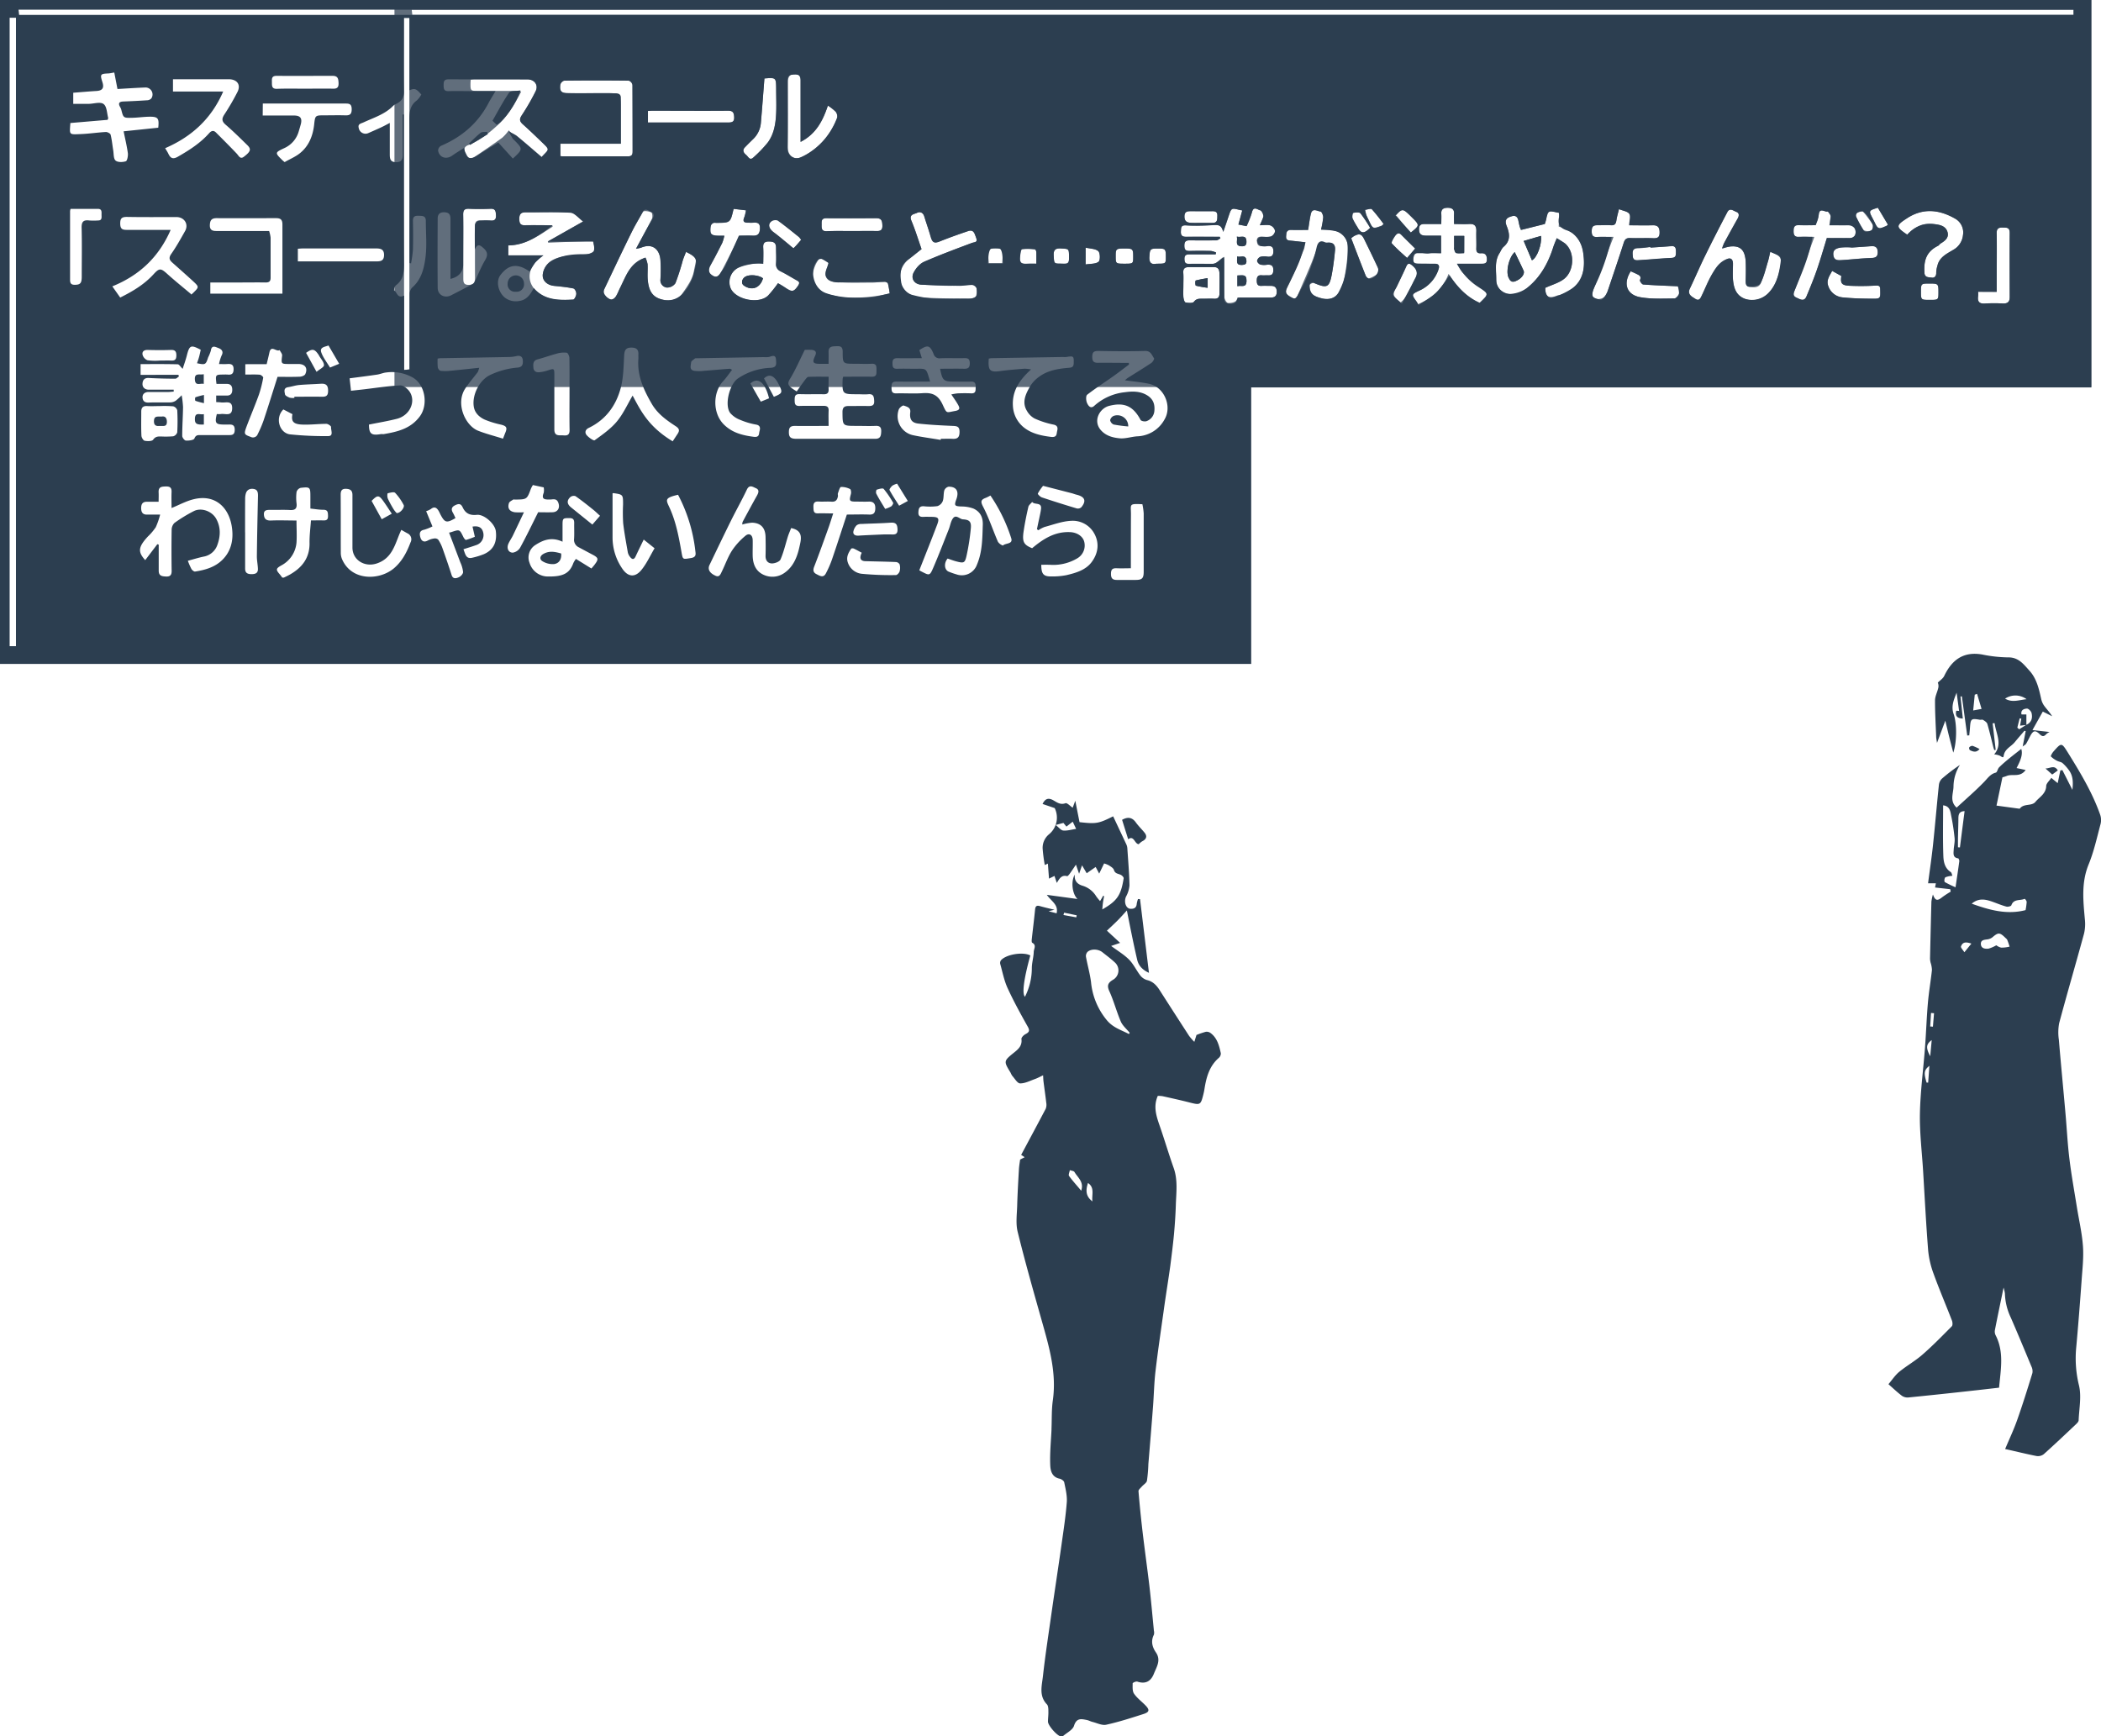 <svg xmlns="http://www.w3.org/2000/svg" viewBox="0 0 900.14 744.04">
  <defs>
    <style>
      #squall-quistis,
      #squall-dialogues-alpha,
      #squall-quistis-dialogues {
        fill: #2c3e50;
      }
      .cls-1 {
        opacity: 0.75;
      }
    </style>
  </defs>
  <title>says-who</title>
  <g id="squall-quistis-dialogues">
    <g>
      <path d="M896.5.5v166H536.56V285H.5V.5Zm-7.61,4.16H8.45l.24,2.22h880.2ZM94.34,156.5a18.16,18.16,0,0,1,1.09-3.64c1-1.78-.08-2.77-1.35-3.22-1.08-.38-2.91-1.54-3.25,1.14a17.88,17.88,0,0,1-1.16,2.88c-1,3.14-1.19,3.24-4.76,2.49.31-.93.65-1.84.9-2.77s.47-2,.69-3c-4.27-2.25-4.85-2-6,2.63-.51,1.95-1.2,3.85-1.75,5.54-.89-.86-1.49-1.94-2.11-1.95-5.3-.14-10.61-.08-15.91-.08v4.6H76.91l.28.65c-.53.36-1.06,1-1.58,1-3.81,0-7.61-.1-11.41-.31-1.89-.1-2.59,1-2.65,2.49s1,2.51,2.65,2.53c2,0,4,0,6,0h4.72v.84c-.76,0-1.52.15-2.28.15-2.83,0-5.67,0-8.5,0-1.51,0-2.64.8-2.57,2.33s.94,2.28,2.66,2.2c3.08-.14,6.16,0,9.24-.07a4.5,4.5,0,0,0,2.29-.7,22.62,22.62,0,0,0,2.57-2.38,41.35,41.35,0,0,1,.59,5.06c-.05,4.13-.35,8.25-.35,12.38,0,.72,1,2,1.6,2,1.24.07,3.34-.19,3.62-.89.61-1.58,1.56-1.47,2.71-1.47,3.83,0,7.66,0,11.49,0,1.66,0,3.09.2,3.07-2.32s-1.66-2.17-3.19-2.19H96.63c-3.76,0-4.21-.61-3.23-4.5a10.73,10.73,0,0,0,1.7,0c1.87-.32,4.8,1.22,4.87-2.43s-2.86-2.27-4.75-2.55c-.71-.1-1.43-.1-2.1-.14V170h4.56c1.68,0,2.34-.9,2.33-2.51s-.69-2.5-2.36-2.49h-4.4c-.51-3.93-.46-4,3-4A17,17,0,0,1,98,161c1.72.18,2.57-.31,2.58-2.3s-1-2.33-2.66-2.22C96.83,156.56,95.76,156.5,94.34,156.5ZM530.69,128c5,0,9.69,0,14.35,0,1.63,0,2.44-.71,2.47-2.38S546.85,123,545,123c-1.33,0-2.67-.07-4,0-1.76.12-2.06-.8-2.07-2.29s.41-2.4,2.11-2.24c.75.07,1.5,0,2.25,0,1.55.08,2.71,0,2.73-2.15s-1-2.53-2.76-2.37a6.7,6.7,0,0,1-2.72-.06c-.64-.24-1.46-1.1-1.46-1.68a2.37,2.37,0,0,1,1.46-1.67,7.58,7.58,0,0,1,3-.06c1.82.17,2.52-.48,2.51-2.38s-.9-2.27-2.48-2.15a6.37,6.37,0,0,1-3-.08,3.35,3.35,0,0,1-1.51-2.25c-.07-.46.91-1.48,1.53-1.58,1.46-.24,3.07.2,4.45-.2a3.07,3.07,0,0,0,1.73-2.4,3.19,3.19,0,0,0-1.89-2.32c-1.35-.39-2.89-.1-4.64-.1.66-1.57,1.45-2.68,1.5-3.81,0-.89-.75-2.46-1.38-2.58-1-.19-2.81-2-3.49.8a46.37,46.37,0,0,1-2.32,6l-3.48-.72c.57-2.1,1.08-4,1.62-6l-1.11-.25c-3.53-.86-3.52-.85-4.76,2.78q-1.12,3.3-2.27,6.6c-.5-2.11-1.43-3-3.43-2.91a110.09,110.09,0,0,1-12.18.15c-2.46-.19-2.45.8-2.54,2.6-.11,2.3,1.19,2.31,2.84,2.29,4.62,0,9.24,0,13.85,0l.28.68c-.57.29-1.12.83-1.69.84-3.75.06-7.49.06-11.24,0-1.75,0-2.54.39-2.55,2.35,0,2.11,1.09,2.23,2.69,2.2,2.91-.07,5.83-.06,8.74,0a8.57,8.57,0,0,1,2.17.66l-.17.81c-3.79,0-7.58,0-11.36,0-1.54,0-2.06.59-2,2.07s.46,2,1.89,2c3.41-.05,6.83,0,10.24,0a3.47,3.47,0,0,0,1.75-.65c.94-.61,1.78-1.34,3.15-2.4,0,6.06,0,11.37,0,16.68,0,1.43-.18,3,1.7,3.34S530.43,130.65,530.69,128ZM7.34,277.39V8.1H4.63V277.39Zm166.3-150.25v31.92l2.36-.27c0-10.86,0-21.52,0-32.17a4.12,4.12,0,0,1,1-2.82c4-3.41,5.17-8.23,5.78-12.91.68-5.16.15-10.48.16-15.72,0-2.38-1.62-2.14-3.24-2.21-1.78-.07-2.33.63-2.29,2.35.09,4.08.12,8.16,0,12.24a52,52,0,0,1-.81,5.79l-.65-.11V110.5c0-19.58.07-39.16-.07-58.73,0-3.35.32-6.16,3.24-8.26A9.91,9.91,0,0,0,181,41c-2.19-2.54-2.82-2.78-5.05-1.83v-31H173.5V11c0,9.58-.1,19.17.06,28.74.05,2.79-1.2,4.26-3.45,5.33a4.13,4.13,0,0,0-1.2.82c-3.49,3.57-8.21,5-12.54,7-1.26.6-2.66.66-2.17,2.48a2.93,2.93,0,0,0,4.08,2.17c1.77-.78,3.55-1.55,5.31-2.37,1.2-.55,2.37-1.18,3.91-2,0,4.81,0,9.2,0,13.59,0,1.92.33,3.19,2.67,3.23s2.9-1.2,2.88-3.28C173,61,173,55.3,173,49.57h.5v2.6c0,20.58-.08,41.16.08,61.73,0,3.63-.41,6.64-3.52,8.9a3.3,3.3,0,0,0-.72,2.15C170.69,125.68,170.72,128.66,173.64,127.14ZM355.5,183c-5,0-9.72.08-14.44,0-1.84,0-2.53.65-2.57,2.39-.07,2.38.6,3.13,3.27,3.14,7.74,0,15.49,0,23.24,0,3.49,0,7,0,10.49,0,2.22,0,2.48-1.29,2.55-3.09s-.55-2.54-2.43-2.45c-2.74.12-5.5,0-8.25,0-5.95,0-5.86,0-5.91-5.94,0-2.06.88-2.59,2.65-2.57,2.83,0,5.67-.05,8.5,0,1.6,0,2.53-.29,2.43-2.18s-.3-3.1-2.59-2.87c-1.49.15-3,0-4.5,0-6.63,0-6.63,0-6.42-6.62a4.45,4.45,0,0,1,.25-.88c4.06,0,8.12-.08,12.18,0,2.26.06,2.05-1.33,2.06-2.79s.15-2.89-2.08-2.77c-2.41.13-4.83,0-7.25,0-5.07,0-5.15,0-5.14-5.13,0-1.9-.66-2.49-2.48-2.4s-3.64-.11-3.57,2.56c.05,1.62,0,3.25,0,5h-3.61c-3.12,0-3.49-.57-2.14-3.46.76-1.62.1-2.36-1.45-2.52a28.07,28.07,0,0,0-3,0c-2.19,4.4-4,8.64-6.4,12.56-1.1,1.81-.67,2.64.6,3.66.67.53,1.42,1,2.35,1.58,1.28-1.79,2.35-3.32,3.48-4.82.42-.54,1-1.37,1.48-1.4,2.87-.14,5.75-.07,8.71-.07,0,2-.07,3.71,0,5.36s-.61,2.19-2.21,2.15c-3.41-.08-6.83.06-10.24-.05-2-.06-2.1,1-2.1,2.52s.09,2.6,2.09,2.54c3.41-.11,6.83,0,10.24-.05,1.58,0,2.3.46,2.22,2.13C355.43,178.61,355.5,180.61,355.5,183ZM214,61.58l6.22,6.87c4.41-4.09,4.41-4.09.3-8.2a2,2,0,0,1-.35-.36c-.59-1-1.16-2-1.74-3a18,18,0,0,1,3.38,1.74c3.59,2.92,7.08,6,10.61,9-.19.41.41-.14,1-.72,2.32-2.3,2.35-2.42,0-4.73-2.91-2.82-5.83-5.65-8.87-8.34-1.44-1.27-1.61-2.22-.52-3.9a102,102,0,0,0,6-10.4c1.24-2.52-.49-4.95-3.37-5-11.33-.05-22.66,0-34-.05-2,0-2.09,1-2.09,2.53s.11,2.59,2.1,2.53c3.41-.11,6.83,0,10.24,0h9.88c-1.23,2.1-2.19,3.57-3,5.11-4.52,8.64-11.46,14.54-20.36,18.33a2.49,2.49,0,0,0-1.24,2c.49,3,3.43,4,6,2.22,1.63-1.15,3.35-2.18,5.12-3.32,1,4.8,2.38,5.37,6.31,2.91C208.28,65,211,63.37,214,61.58Zm13.44,55.31c-5.29-3.78-9.15-3.07-12.6,1.57-1.91,2.58-.93,7.17,1.94,9.55a7.68,7.68,0,0,0,6.07,1.47c3.25-.37,4.91-2.82,6.33-5.54,4.72,5.37,10.83,5.13,16.84,4.95.52,0,1.36-1.48,1.4-2.31s-.58-2.33-1.15-2.45a59,59,0,0,0-8.17-1.1c-3.32-.25-5.62-2.52-5-5.36a7.79,7.79,0,0,1,4.07-5.53c4.43-2.44,9.18-2.78,14.09-2.7,1.25,0,3.3-.46,3.6-1.24.51-1.34-.06-3.09-.14-4.16H235.11l15.31-8.67c-2.25-1.57-3.84-3.61-5.54-3.71-6.4-.4-12.83-.13-19.24-.18-2.13,0-2.7,1.07-2.67,3s.64,2.66,2.64,2.59c3.85-.14,7.71,0,11.56,0-5.78,4.47-11.57,8.57-18.92,8.6v4.29h15a30.24,30.24,0,0,0-3.37,3A32.83,32.83,0,0,0,227.42,116.89ZM652.33,99a5.75,5.75,0,0,1-.7-1.23c-.27-.93-.44-1.89-.63-2.85-.3-1.49-1.22-2.21-2.67-1.79-1.89.54-3.51,1.2-2.32,4.25,1.27,3.24,1.81,6.3-1.37,8.91-.76.63-1.08,1.77-1.66,2.64-2.3,3.46-1.37,7.36-1.45,11.1s2.74,6.77,6.45,6.39a13.52,13.52,0,0,0,6.71-2.5c5.77-4.54,9.21-10.76,11.32-17.74a39.11,39.11,0,0,1,1.52-3.62c1.14.73,2.3,1.45,3.43,2.2a4.21,4.21,0,0,1,.71.69c3.71,4.12,2.94,11.51-1.13,14.63-2.22,1.7-5.16,2.48-8,3.77-.05,2.78,1.18,4.74,3.25,4.08a30.36,30.36,0,0,0,8.24-3.83c5.2-3.65,5.48-9.38,4.8-14.92-.53-4.36-2.62-8.46-7.12-10-3.19-1.1-3.87-2.85-3.26-5.76a7.13,7.13,0,0,0-.08-1.71l-.81-.16c-3.77-.8-3.76-.8-4.65,3.12a15.67,15.67,0,0,1-.59,1.84ZM484.14,156l.05.71c-2.2,1.65-4.38,3.35-6.62,4.94-3.77,2.68-7.68,5.19-11.3,8-.62.5-.51,2.6,0,3.63.41.88,1.42,2.64,3.07,1.1a23.18,23.18,0,0,1,13.16-5.82c3.23-.44,6.58-.49,9.58,1.39,2.46,1.55,3.25,3.74,3,6.56a5.07,5.07,0,0,1-3.36,4.45c-.7.28-2.28,0-2.56-.52-3.14-5.92-7-7.71-13.54-6-4,1.06-7.15,6.53-3.26,10.61,2.21,2.33,5.07,3,7.91,3.27,2.45.21,5-.7,7.49-.86a13.81,13.81,0,0,0,11.68-7.26c3.33-5.65-.18-13.88-6.65-15.24-3.31-.7-6.72-1-10.32-1.5a9.36,9.36,0,0,1,1.18-1c3.37-2.14,6.79-4.21,10.11-6.43.61-.4,1.37-1.71,1.17-2-.95-1.37-1.39-3.22-3.85-3.15-6.66.2-13.32.13-20,0-2,0-2.61.55-2.62,2.55s.7,2.58,2.64,2.53C475.42,155.92,479.78,156,484.14,156ZM67.92,233.68l.58.2c0,3.72,0,7.44,0,11.16,0,2.23,1.37,2.42,3.14,2.5s2.43-.66,2.4-2.48q-.14-8.75,0-17.49a4.18,4.18,0,0,1,1.21-3,64.43,64.43,0,0,1,8.29-5.06c3.31-1.66,7.85.09,9.61,3.33,2,3.66,1.82,7.47.47,11.17a7.58,7.58,0,0,1-5.89,5c-2.25.47-4.46,1.17-6.75,1.78a29.8,29.8,0,0,0,1.51,3.48c.31.53,1.11,1.21,1.58,1.14,4.2-.65,8.3-1.79,11.46-4.78,3.84-3.63,5-8.4,4.42-13.45C99,218.37,93,212,83.33,214.46c-3.16.79-6.1,2.41-9.33,3.73,0-2.13-.09-4.43,0-6.72.09-1.78-.44-2.55-2.37-2.52s-3.3.16-3.17,2.55c.07,1.29,0,2.59,0,4H63.42c-1.83,0-2.43,1-2.44,2.67s.54,2.88,2.53,2.84c1.63,0,3.27,0,5.6,0a32.35,32.35,0,0,1-1.88,5.41,23.41,23.41,0,0,1-3.34,3.94c-4.17,4.51-4.44,6.59-1.17,10.15ZM624.76,113.5c3.86,0,7.08,0,10.29,0,1.33,0,2.52,0,2.48-1.87,0-1.71-.65-2.75-2.48-2.62s-2.12-.75-2.07-2.27c.08-2.42-.07-4.84,0-7.25s-.91-3.14-3.13-3c-2,.11-4.12,0-6.4,0,0-1.64-.06-3,0-4.43.12-2.11-1.28-2.55-2.85-2.52S617.88,90,618,92c.09,1.46,0,2.93,0,4.5-2.36,0-4.35,0-6.34,0-1.55,0-3.21-.27-3.2,2.24s1.39,2.72,3.2,2.74c2.06,0,4.11,0,6.16,0V109c-3.43,0-6.67,0-9.91,0-1.63,0-1.94.78-1.94,2.18s.18,2.43,2,2.36c2.41-.09,4.83,0,7.25,0,1.65,0,2.09.88,1.64,2.25a15.05,15.05,0,0,1-8.31,9.27c-3.38,1.6-3.35,1.66-1.14,4.72.28.38.51.81.9,1.43,2.56-1.78,5.27-3.23,7.41-5.28s3.79-4.74,5.84-7.4c3.22,4.81,7.17,9.25,12.87,11.74,4.15-3.79,4.05-3.76-.64-6.85A25.78,25.78,0,0,1,624.76,113.5ZM30.65,53.21c-.37,5.24-.7,4.95,4.7,4.73,3.52-.15,7-.69,10.54-.88.67,0,1.87.62,2,1.15.55,2.2.75,4.49,1.12,6.73.25,1.51.09,3.55,1,4.35s3,.76,4.38.32c.63-.2,1-2.27.9-3.4-.43-3.18-1.2-6.31-1.83-9.44L68.3,55.22c.44-4.14-.09-4.8-4.14-4.7-2.39.06-4.77.41-7.15.46-3.67.08-3.67,0-4.56-3.52a4.86,4.86,0,0,0-.5-1.12c-.91-1.6-.39-2.28,1.39-2.35,3.38-.13,6.76-.29,10.14-.52a2.59,2.59,0,0,0,1.86-.81A3,3,0,0,0,62.56,38c-3.94.15-7.88.42-11.73.64l-1.37-7.07c-1.13.18-1.84.37-2.56.4-3.42.15-3.59.39-2.53,3.7.83,2.58,0,3.67-2.6,3.82-3.2.19-6.4.48-9.89.75V45c2.44,0,4.51,0,6.59,0s4.94-1,6.39.06,1.43,3.89,2,6c0,.06,0,.14-.26.79Zm287.88,172a3.2,3.2,0,0,1,.15-1.12c2-3.72,4-7.45,6.08-11.14.72-1.28,1.22-2.59-.45-3.28-1.22-.51-2.72-1.7-3.83.63-2.12,4.47-4.56,8.79-6.76,13.22-3.13,6.33-6.18,12.7-9.24,19.07-.88,1.83,0,3.47,2.6,4.63,1.68.76,2.15-.74,2.67-1.8,1.47-3,2.58-6.22,4.36-9a29.23,29.23,0,0,1,5.69-6.28c1.63-1.42,3.12-.5,3.18,1.74s-.06,4.67,0,7c.15,3.57,1.44,6.6,5,8.06a8.88,8.88,0,0,0,8.66-1c3.68-2.57,5.35-6.6,6.3-10.81.75-3.37,2-7.24-3.49-8.35-.41,1.07-1,2.38-1.43,3.74-1,3.23-1.77,6.59-3.11,9.68-.41,1-2.37,1.71-3.63,1.73-1.85,0-2.85-1.31-2.79-3.32.08-2.66.06-5.33,0-8-.08-3.88-1.95-6-5.77-6.14A20,20,0,0,0,318.53,225.26ZM738.31,107.1a16.65,16.65,0,0,1,.82-2.38c1.9-3.51,3.84-7,5.81-10.5.65-1.16.88-2.38-.49-2.91-1.2-.46-2.84-1.93-3.89.08q-4.89,9.31-9.53,18.76c-2.27,4.63-4.3,9.38-6.51,14-.85,1.81-.24,3,2.39,4.46,1.71.92,2.19-.42,2.72-1.51,1.5-3.08,2.78-6.28,4.45-9.27,1.43-2.55,3.08-5,6-6.23,1.81-.73,2.83-.2,2.88,1.75,0,2.25-.15,4.52,0,6.75.32,3.68,1.26,7,5.31,8.5A9.9,9.9,0,0,0,758,126.2c3.13-3.15,4.41-7.11,5.09-11.4.77-4.92.75-4.17-4.16-6.4-.34,1.47-.57,2.9-1,4.27-.94,3.09-1.64,6.34-3.13,9.16-.57,1.07-3,1.51-4.67,1.54s-1.71-1.63-1.69-3a76.83,76.83,0,0,0,0-7.74c-.41-4.61-1.71-6.84-6.59-6.57A18.06,18.06,0,0,0,738.31,107.1Zm-461.24,3.77a12.63,12.63,0,0,1,.89,2.9c.13,2.24-.15,4.51.08,6.74.46,4.32,1.68,7,5.53,8.17a8.88,8.88,0,0,0,9.33-2.24,20,20,0,0,0,5-9.42c1.49-5.63,1.17-6-3.42-8.66-.51,1.28-1.06,2.49-1.47,3.75a99.23,99.23,0,0,1-3.11,9.68,4.47,4.47,0,0,1-3.7,1.91,3.11,3.11,0,0,1-2.73-3.52,64.73,64.73,0,0,0,0-8.24c-.35-4.61-3.41-7.39-8.33-5.29a13.06,13.06,0,0,1-2.13.4c2.5-4.59,4.61-8.71,7-12.7.86-1.45.64-2.57-.61-3.07-1.08-.44-2.59-2-3.72.31-1.3,2.61-2.92,5.06-4.2,7.68q-6.19,12.62-12.19,25.32a2.43,2.43,0,0,0,.2,2c2,3.07,4,2.93,5.6-.35.36-.73.6-1.51,1-2.23C268.65,119,270.25,113.2,277.07,110.87ZM193.5,120c0-8.66,0-17.14,0-25.62,0-1.77-.46-2.81-2.48-2.92s-3,.8-3,2.66c-.05,9.9-.09,19.81,0,29.72,0,3.07,3,4.61,5.77,3.19,3.07-1.57,6.13-3.18,9.17-4.8a2.17,2.17,0,0,0,.85-.9c1.51-3.12,2.77-6.38,4.53-9.36,1.38-2.33,1-3.73-1-5.42-1.5-1.32-2.39-1.42-3.4.82,0-3.8-.09-7.2.08-10.59a2.55,2.55,0,0,1,1.72-1.7,23,23,0,0,1,5-.06c1.82.13,2.35-.68,2.24-2.36-.1-1.51-.18-2.77-2.26-2.69-3.08.12-6.17.14-9.24,0-2-.09-2.59.62-2.56,2.58.1,7.08,0,14.15,0,21.23C199,116.89,197.09,119.18,193.5,120ZM394.36,244.87c.13.08.61.37,1.11.62,3.23,1.65,3.39,1.72,4.86-1.69,2.35-5.43,4.47-11,6.65-16.47.6-1.51.82-3.23,1.68-4.55,1.38-2.12,2.91.17,4.4.26,2.74.15,3.64,1,3.38,3.77a96,96,0,0,1-1.83,11.79c-.72,3.22-1.17,3.31-4.5,2.43-1.21-.32-2.38-.78-3.62-1.19-1.61,1.87-1.46,4.77.42,5.6a34.3,34.3,0,0,0,3.45,1.2,6.88,6.88,0,0,0,8.69-4.16c2.35-5.52,2.32-11.33,2.51-17.15.11-3.33-1.22-5.65-4.05-6.93a14.9,14.9,0,0,0-5.24-.87c-2.78-.14-3-.4-2.07-3,1.29-3.43.12-5.51-3.28-5.48a2.6,2.6,0,0,0-1.84,1.57c-.42,1.48-.17,3.16-.67,4.59a3.71,3.71,0,0,1-2.28,2.16,23.35,23.35,0,0,1-5.73.07c-2-.15-2.34.91-2.42,2.53-.1,1.78.85,2.1,2.33,2,1.16-.06,2.33,0,3.49,0,2.76.06,3.24.65,2.22,3.32C399.58,231.75,397,238.13,394.36,244.87Zm165.5-140.56c-1,3-1.76,6.07-3,9-1.48,3.59-3.27,7-5,10.52-1.15,2.32.22,3.25,2,4.2,2,1.09,2.37-.6,3-1.71a71.22,71.22,0,0,0,7.75-19.92c.4-1.74,1.38-3.31,3.69-2a1.69,1.69,0,0,0,1,.1c2.68-.34,3.4,1.28,3.18,3.45-.37,3.56-.8,7.13-1.48,10.64-1,5-2,5.45-6.86,3.45a4.28,4.28,0,0,0-.46-.17c-1.58-.6-2.3,0-2.16,1.68.27,3.16,2.54,4.06,5.06,4.78,3,.86,6,.09,7.46-2.66a30.19,30.19,0,0,0,3.05-8.56,46.07,46.07,0,0,0,.76-11.53,6.65,6.65,0,0,0-5.58-6.12c-1.87-.38-3.8-.48-5.79-.72a35.12,35.12,0,0,0,.92-5.16c0-.83-.65-2.37-1.16-2.43-1.43-.18-3.57-1.76-4.19,1.09-.48,2.19-.75,4.44-1.14,6.77-2.52,0-4.85.08-7.17,0-1.34-.06-2.08.49-2.17,1.7s-.57,2.65,1.41,2.86S557.19,104,559.86,104.31ZM52,128c5.55-2.76,10.42-5.71,14.36-10.06,2.45-2.69,3.11-2.49,5.82-.05,3.32,3,6.81,5.79,10.22,8.67-.21.44.4-.11,1-.68,2.35-2.35,2.41-2.45,0-4.72-3-2.76-6-5.4-9-8.07-1.25-1.11-1.76-2-.55-3.76,2.2-3.12,4.06-6.49,5.94-9.82,1.64-2.92-.29-6-3.71-6-7.07,0-14.15.07-21.23-.06-2.22,0-2.85.67-2.84,2.84S52.78,99,54.7,99c6.21,0,12.43,0,18.92,0-5.07,11.65-13.37,19.5-25,24.2Zm343.32-20.74c-2,1.54-3.91,3.11-5.9,4.58-3.42,2.52-3.33,6.23-2.8,9.7a6.55,6.55,0,0,0,5.25,5.45,49.33,49.33,0,0,0,8.38,1.45c4.9.24,9.82.07,14.74.07,3.69,0,4.51-.83,3.93-4.38a2.51,2.51,0,0,0-1.87-1.51c-1.87-.07-3.76.39-5.63.36-5.38-.08-10.76-.26-16.13-.49-3.16-.14-4.82-2.82-3.2-5.5a10.51,10.51,0,0,1,4.19-4.27c6.74-2.93,13.64-5.5,20.52-8.08,1.26-.47,2.72-.15,1.87-2.37-.68-1.78-1.08-3.57-3.53-2.72-4.1,1.42-8.19,2.89-12.22,4.51-1.91.77-2.89.41-3.47-1.59-.89-3-2-6-2.9-9-.51-1.79-1.78-2.44-3.13-1.76-1.15.57-3.59.59-2.45,3.35C392.6,99,393.87,103.11,395.32,107.25ZM74.61,39.72H96.12C91,51.56,82.42,59.17,71.26,64c.64,1.08,1,1.62,1.29,2.2.9,2,1.91,2.74,4.17,1.44,4.91-2.81,9.63-5.83,13.41-10.1,1-1.12,1.93-1.21,2.88-.28,3,3,6,6,8.92,9.07.92,1,1.49,2.56,3.09,1.31,3-2.31,3.18-3.27,1.33-5.06-3-2.94-6-5.9-9.22-8.68-1.63-1.42-1.68-2.53-.53-4.3a101.17,101.17,0,0,0,5.65-9.72c1.53-3.05-.14-5.37-3.63-5.42-2.08,0-4.16,0-6.24,0H74.61Zm166,27.78c9.85,0,19.42,0,29,0,1.38,0,1.93-.52,1.92-1.91,0-9.58,0-19.16-.09-28.74a2.45,2.45,0,0,0-1.63-1.78q-13.74-.16-27.49,0a2.49,2.49,0,0,0-1.72,1.69c-.43,2.9.38,3.7,3.61,3.72,6.67,0,13.33,0,20,0,1.45,0,2.27.5,2.28,1.87,0,6.48,0,12.95,0,19.69h-25.9ZM399,164c-5,0-9.7.07-14.44,0-2,0-2.1,1-2.1,2.52s.08,2.6,2.08,2.54c3.74-.11,7.51.18,11.23-.09,4-.28,6.52.62,8.49,4.7,2,4.25,1.44,3.63,5.45,2.93,2.46-.43,1.88-1.56,1.12-2.89s-1.66-2.55-2.75-4.19a22,22,0,0,1,2.76-.47c1.91-.06,3.83-.09,5.75,0,2.11.09,1.87-1.32,1.92-2.67s-.17-2.44-2-2.37c-2.41.09-4.82,0-7.24,0-4.53,0-5-.44-6-5.5,3.43,0,6.81-.07,10.18,0,1.77.05,2.56-.41,2.54-2.36s-.82-2.23-2.45-2.19c-3.41.08-6.83-.08-10.23.06a2.54,2.54,0,0,1-2.81-1.82c-1.57-3.81-2.52-4.08-6.11-1.68l1.06,3.46c-3.64,0-7.11.05-10.58,0-1.59,0-2,.71-2,2.14s.11,2.46,2,2.4c2.66-.09,5.32,0,8,0C397.71,158.45,397.25,158.27,399,164ZM90.61,126.32H121.5c0-10,0-19.8,0-29.62,0-2.12-.82-2.72-2.74-2.72-8.49,0-17,.06-25.47,0-2.21,0-2.82,1-2.88,3s1,2.51,2.72,2.5c3.66,0,7.32,0,11,0h11.67a14.33,14.33,0,0,1,.64,2.83c0,5.75,0,11.49,0,17.23,0,1.6-.73,2-2.15,2-3.49-.06-7,0-10.48,0H90.61ZM199.06,235.85c.81,2.07,1.06,4.37,3.9,3.61a32.18,32.18,0,0,0,4.86-1.5c4.35-1.94,5.64-5.38,5.11-9.85-.38-3.2-5.07-7.33-8.14-7s-4.9-.7-6.06-3.2c-.88-1.91-2-1.52-3.4-.83-1.54.8-1.54,1.93-.7,3.29a21.94,21.94,0,0,1,1,2.14c-3.79,2.21-4.55,2-6.39-1.48-.26-.51-.47-1-.77-1.54-.83-1.4-1.81-2.13-3.39-.86a8.62,8.62,0,0,1-2,.91l2.7,6.54a22.46,22.46,0,0,1-3.51,1.4c-2.15.39-2.1,1.82-1.66,3.32s1.5,2.26,3.21,1.29a7.9,7.9,0,0,1,2.78-.86,2,2,0,0,1,1.65.51A16.89,16.89,0,0,1,190,235.2c1.39,3.9,2.75,7.81,4,11.75.59,1.79,2,1.36,3,.93s1.9-1.49,1.9-2.27a13.24,13.24,0,0,0-1.2-4.18c-1.57-4.21-3.18-8.41-4.8-12.69.56-.14.8-.18,1-.25,3.54-1.19,3.52-1.18,5.12,2.12.24.51.87,1.32,1.14,1.25a33.25,33.25,0,0,0,3.78-1.36l-1-4.35c2.45-.41,4,.29,4.54,2.38a4.5,4.5,0,0,1-2.7,5.45C202.94,234.65,201.09,235.19,199.06,235.85ZM288.7,189.6l2.08-3.15c.91-1.38.87-2.24-.78-3.32-3.95-2.58-7.79-5.31-10.27-9.6-3.44-5.95-6.24-12-5.74-19.11.05-.58,0-1.17,0-1.75.18-2.15-.57-3.2-2.93-3.22s-3,1-3.14,3.3c-.26,4.66-.29,9.44-1.45,13.9-2,7.62-6.43,13.7-13.75,17.22-1.58.76-1.67,2.1-.94,3,.87,1.08,3.06,2.59,3.49,2.28,3.39-2.44,6.92-4.91,9.55-8.08,2.75-3.32,4.56-7.42,6.72-11.07C275,176.51,278.35,183.37,288.7,189.6ZM216,188.47c.48-1.22.73-1.9,1-2.56.92-2.2.49-2.86-1.87-3.46a39.39,39.39,0,0,1-7-2.16c-2.32-1.09-4.25-2.85-4.66-5.64-.73-5,2.4-11.17,6.88-13.4A34.05,34.05,0,0,1,222.33,158c2.1-.22,2.29-1.58,2.15-3.19s-1.23-2.08-2.78-1.72a15.07,15.07,0,0,1-2.91.38q-14.82.28-29.64.52c-.32,0-.63.09-1.15.16a26,26,0,0,0,.06,3.76c.09.56.72,1.41,1.2,1.48a17.58,17.58,0,0,0,4,0c4-.38,8.07-.82,12.54-1.29a9.07,9.07,0,0,1-.6,1.82c-1.79,2.38-3.78,4.62-5.4,7.11-4.21,6.42,0,15.75,5.44,18C208.63,186.38,212.25,187.28,216,188.47Zm226.23-29.66c-5.14,4.66-8.28,9.5-7.74,16.06a12.57,12.57,0,0,0,4.73,8.84c3.24,2.57,7.32,3.48,11.57,4,2.58.3,2.33-1.22,2.6-2.35s.55-2.52-1.58-2.93a37.1,37.1,0,0,1-8.07-2.61,8.32,8.32,0,0,1-3.21-3.16c-2.36-3.77-.6-7.29,1.26-10.57a13.91,13.91,0,0,1,3.7-4c3.84-2.93,8.46-3.62,13.11-4,1.38-.12,1.88-.58,1.92-2,.08-3-.06-3.14-3.14-2.62a9.37,9.37,0,0,1-1.5,0l-30.63.51a7.82,7.82,0,0,0-1.13.2c-.38,5.17.47,5.95,5.1,5.3,3.4-.47,6.83-.71,10.25-1A16.66,16.66,0,0,1,442.24,158.81Zm-128.1.17c-1.37,1.76-2.53,3.5-3.93,5-4.2,4.58-4.53,13.45.39,18.38,3.58,3.57,7.95,4.68,12.82,5.31,2.52.32,2.2-1.27,2.45-2.23s.74-2.63-1.42-3a31.2,31.2,0,0,1-6.75-2,10.55,10.55,0,0,1-4.37-3c-2.52-3.45-.28-12.4,3.43-14.83a26.69,26.69,0,0,1,13.76-4.49c2.91-.1,2.56-1.69,2.46-3.42-.13-2.43-1.61-1.64-3-1.24a9.27,9.27,0,0,1-2.24.06l-29.15.5c-.08,0-.19,0-.24,0-.62.56-1.69,1.11-1.74,1.73-.1,1.3-.9,3.23,1.3,3.64a16.54,16.54,0,0,0,4.22,0c3.68-.26,7.35-.62,11-.88C313.52,158.51,313.93,158.88,314.14,159ZM446.62,242.5c0,4,.94,5.06,4.37,5a30.68,30.68,0,0,0,6.37-.54c4-.94,8.17-2.14,10.72-5.45,3-3.92,3.67-8.59.85-13.05a10.49,10.49,0,0,0-9.62-4.78c-3.8.19-7.55,1.63-11.3,2.63a13.42,13.42,0,0,0-2.64,1.4l-.61-.43c.32-1.57.65-3.14,1-4.71.27-1.36.61-2.71.76-4.08.31-2.95-2.84-1.53-3.79-2.91-.57.7-1.45,1.32-1.64,2.1-.79,3.39-1.48,6.82-2,10.26-.74,4.78,0,6,3.61,7.47,4.76-4,9.77-7.2,16.29-6.89,2.92.13,5.35,1.71,6,4a6.38,6.38,0,0,1-2.92,7.21,20.11,20.11,0,0,1-11,2.82C449.6,242.46,448.11,242.5,446.62,242.5ZM694.13,90.12c-.43,1.8-.88,3.26-1.1,4.75s-.65,2.26-2.3,2.16c-2-.12-4,0-6,0s-2.29,1-2.28,2.68.51,2.45,2.3,2.35c2-.12,4.09,0,6.23,0a90.69,90.69,0,0,1-7.16,21c-.62,1.33-1.33,3-1,4.26.25.85,2.26,1.47,3.54,1.58.65.06,1.51-1.17,2.09-2a7.85,7.85,0,0,0,1-2.22c2.25-6.69,4.53-13.38,6.68-20.1.48-1.51,1.11-2.14,2.75-2.08,3.33.13,6.67-.06,10,.08,1.93.07,2.65-.5,2.63-2.53,0-2.29-.91-3.11-3.14-3-3.29.11-6.58,0-9.91,0,.09-2,.75-3.85.08-4.9S695.93,90.85,694.13,90.12ZM172.43,227.55c-.31.69-.64,1.4-.93,2.12-2,5-3.47,10.31-9.69,12.31-5.1,1.64-10.3-1.49-10.31-6.86,0-7.49,0-15,0-22.49,0-1.91-.85-2.59-2.71-2.67s-2.34.82-2.33,2.55c.06,8.33,0,16.66.05,25a7,7,0,0,0,.54,2.6c4,9.28,15.74,9.22,22.11,4,3.58-3,5.62-6.94,7.23-11.21A2.79,2.79,0,0,0,175,229Zm-38.7-4.05c1.87,0,3.61-.06,5.35,0s2-.75,1.95-2.16-.14-2.4-2-2.4-3.66-.33-5.55-.52v-5.09c0-4.08-.13-4.26-4.2-3.78a2.6,2.6,0,0,0-1.72,1.72,19.75,19.75,0,0,0,0,5c.24,2.28-.74,2.89-2.87,2.77-2.74-.16-5.49,0-8.24-.06-1.52,0-3,0-2.88,2s1.11,2.64,3.09,2.56c3.55-.15,7.11,0,10.87,0,0,3.34.2,6.42,0,9.46a12.23,12.23,0,0,1-6.53,9.8c-2.2,1.27-2.44,1.73-.75,3.67.49.57.92,1.19,1.17,1.52a3.5,3.5,0,0,0,.73,0c.88-.44,1.77-.85,2.62-1.33,5.11-2.93,8.33-7,8.35-13.2C133.05,230.21,133.47,227,133.73,223.5Zm223.74-3c-.72,2.22-1.26,4-1.9,5.83-2.05,5.7-4.07,11.4-6.25,17-.6,1.55-.36,2.52,1,3.2s2.92,1.75,4-.3a43.1,43.1,0,0,0,2.63-6c2.18-6.36,4.23-12.75,6.37-19.24,3.15,0,6.32-.12,9.47,0,2.14.11,2.7-.84,2.72-2.75s-.82-2.89-2.83-2.8c-1.67.07-3.33,0-5,0-3.34,0-3.43-.18-2.61-3.31.17-.65,0-1.9-.35-2.06a8.12,8.12,0,0,0-3.9-.91c-.52.05-.94,1.69-1.31,2.65-.14.36,0,.83,0,1.23-.25,1.55-.88,2.57-2.75,2.43s-3.67.06-5.49-.06-2.33.66-2.27,2.35,0,2.86,2.17,2.71C353,220.4,354.93,220.5,357.47,220.5Zm-23.65-98.64a26,26,0,0,1,3.4,2.09c2.18,1.8,3.64,1.55,5.15-.94.79-1.31.63-1.79-.52-2.43-2.29-1.26-4.52-2.62-6.85-3.8a3.06,3.06,0,0,1-2-3.25c.13-2.24,0-4.5,0-6.74S332,104,330,104s-2.59.77-2.48,2.66c.13,2.22,0,4.45,0,6.89a33.35,33.35,0,0,0-4.93,0,18.69,18.69,0,0,0-5.57,1.52,7.05,7.05,0,0,0-3.46,9c2.21,4.84,12.08,6.85,16,3.12A51.28,51.28,0,0,0,333.82,121.86ZM777,102c-1.33,8.2-4.52,15.47-7.56,22.78-.55,1.32-1,2.5.7,3.25,1.53.66,3.27,1.94,4.31-.52,1.6-3.81,3.15-7.65,4.5-11.55,1.54-4.46,2.85-9,4.24-13.46,3.56,0,6.8.07,10,0a2.72,2.72,0,0,0,2-1.16c1-2.25-.39-4.27-2.84-4.29-2.62,0-5.24,0-8.1,0a16.78,16.78,0,0,0,.59-3.76c-.07-.78-.81-1.49-1.25-2.23-1.15.72-3.32-2-3.8,1.23A32.17,32.17,0,0,1,778.44,97c-2.5,0-4.66.09-6.82,0-1.86-.11-2.66.37-2.69,2.46s.85,2.74,2.81,2.6C773.45,101.9,775.18,102,777,102ZM253.88,244.1c.55-.65.94-1.08,1.29-1.54,1.94-2.53,1.79-3.06-1.1-4.55-1.89-1-3.75-2-5.61-3a3.51,3.51,0,0,1-2-3.63c.14-2.24,0-4.5.05-6.75,0-1.44-.4-2.11-2-2.13-2.85,0-3,.06-3,3.05v7.07c-4.69-2.18-8.34-.73-11.68,1.44a6.3,6.3,0,0,0-2.45,7.62,8.22,8.22,0,0,0,8.13,5.85c6.33.08,9.07-1.43,10.64-5.77a9.17,9.17,0,0,1,1.11-1.76Zm-103-76.16c2.27-.25,3.9-.42,5.51-.61,5.2-.61,10.38-1.43,15.58-1.68,1.32-.06,3.16,1.39,4,2.65,2.81,4.15.23,10.17-5.39,11.65-3.92,1-7.94,1.66-12,2.48,0,3.93,1,4.77,5,4.1.4-.07.83,0,1.24,0,5.94-1,11.6-2.31,15.53-7.59,3.66-4.91,2.36-13.38-2.77-16.53a18.17,18.17,0,0,0-11.51-2.32c-1.36.13-2.66.73-4,.93-3.85.57-7.72,1.05-11.78,1.59ZM113.05,50h13.41c2.73,0,3.61,1.18,2.89,3.83-.28,1-.57,2-.87,3a11.2,11.2,0,0,1-6,7.06c-4.25,2-4.34,2-.88,5.37.29.27.61.51.85.7,2.32-1.33,4.71-2.3,6.62-3.87,3.7-3,5.44-7.27,6-12,.46-4.16.38-4.17,4.54-4.17,2.83,0,5.66-.08,8.49,0,1.91.07,3.09-.11,3.08-2.59s-1.19-2.47-3-2.46c-10.9,0-21.8,0-32.7,0h-2.38ZM105.6,161c2.23,0,4.22-.09,6.2.06.55.05,1.54.92,1.47,1.25a49.06,49.06,0,0,1-1.84,7.3c-1.71,4.74-3.7,9.38-5.46,14.1-1,2.84-.78,3,1.94,4a2.15,2.15,0,0,0,3-1.17,48.24,48.24,0,0,0,2.5-5.83c2.07-6.2,4-12.44,6-18.74,3.13,0,6.29.08,9.45-.05.85,0,2.15-.48,2.43-1.1,1.2-2.62-.11-4.35-3-4.35h-3.75c-3.67,0-3.59,0-3.17-3.62.08-.73-.69-1.57-1.07-2.36-1.31,1-3.65-2.34-4.38,1.07-.35,1.63-.76,3.25-1.18,5H105.6ZM343.5,61.3c0-9.17,0-17.75,0-26.33,0-1.78-.43-2.59-2.37-2.51-1.68.07-3.17,0-3.17,2.29,0,10,0,20,0,30A3.87,3.87,0,0,0,343.31,68c7.77-3.4,12.79-9.41,15.91-17.11a3.16,3.16,0,0,0-.76-2.58,19.74,19.74,0,0,0-3.26-2.53C353,52.19,350.16,57.9,343.5,61.3Zm474.15,39.79a12.61,12.61,0,0,1,11.55-4.55c2.23.28,4.76.7,5.62,3.2s-.92,3.94-2.88,5.1c-.42.25-.68.78-1.11,1-5.7,2.78-6.09,7.38-5.82,11.64.13,2.06,1.93,1.8,3.14,2s2-.76,1.89-2.21a11.48,11.48,0,0,1,.51-2.86c.83-3.72,4-5.14,6.82-6.85a8.11,8.11,0,0,0,4.14-6.3,6.78,6.78,0,0,0-3.26-7c-6.78-3.91-13.77-4.78-20.74-.21C812.69,97.16,812.67,97.73,817.65,101.09ZM244.5,169.38c0-5.16.05-10.33-.05-15.49,0-.79-.64-2.17-1.14-2.25a10.35,10.35,0,0,0-4.09.34c-2.82.74-5.57,1.75-8.39,2.5-2,.54-1.91,2-1.81,3.52s1.13,2.14,2.57,2a16.52,16.52,0,0,0,3.34-.69c3.08-1,3.07-1.06,3.07,2.23q0,11.49,0,23c0,3.1,2.26,2.37,4.07,2.53s2.5-.53,2.46-2.41C244.43,179.54,244.5,174.46,244.5,169.38ZM231.06,220c2,0,4.11.07,6.19,0,2.34-.1,3.28-2,2.42-4.16-.76-1.94-2.3-1.29-3.58-1.29-2.05,0-3.83.06-2.64-2.9a6.41,6.41,0,0,0,0-2.31l-4.64-1a12.28,12.28,0,0,0-.84,1.55c-1.71,4.62-1.7,4.63-6.85,4.68-.25,0-.57-.1-.74,0-.66.45-1.61.86-1.82,1.5-.73,2.21.23,3.61,2.58,3.94a33.76,33.76,0,0,0,3.84,0c-1.72,3.61-3.22,6.8-4.76,10-.57,1.17-1.35,2.24-1.88,3.43-.87,1.9-.08,3.86,1.85,3.87a4.48,4.48,0,0,0,3.17-2.16C226.06,230.22,228.46,225.19,231.06,220Zm79.78-118.5a17.64,17.64,0,0,1-.88,3c-1.66,3.33-3.44,6.6-5.15,9.9-1,1.94-.53,3.61,1.34,4.4s2.53-.63,3.33-1.79a20.08,20.08,0,0,0,2-3.08c1.89-4.08,3.69-8.21,5.58-12.45,1.85,0,3.85-.08,5.84,0,2.18.12,3.1-.66,3.2-3,.11-2.53-1.19-2.73-3.08-2.56-.58.05-1.16,0-1.75,0-1.77,0-2.81-.35-1.81-2.45a13.29,13.29,0,0,0,.65-2.84L314.83,90c-1.45,5.92-1.45,5.92-7.46,6-.41,0-.91-.12-1.22.06a2.25,2.25,0,0,0-1.09,1.13c-.88,3.17,0,4.29,3.27,4.31ZM276.29,231.71c-1.28,2.65-2.4,4.9-3.46,7.19-.66,1.43-1.46,1.44-2.34.29a4.64,4.64,0,0,1-1-1.95c-.72-4.16-1.51-8.32-2-12.52a73.37,73.37,0,0,1-.05-8c0-4.3,0-4.3-4.05-4.91a1.69,1.69,0,0,0-.45.08q0,9.51,0,19A23.52,23.52,0,0,0,267,244c2.39,3.68,5.45,4.16,8.25.79,2.28-2.76,3.79-6.16,5.69-9.36Zm79.12-118.56a15.81,15.81,0,0,0-2.46-1.58,2.14,2.14,0,0,0-1.89.2c-4.09,3.86-2.17,12.41,3.14,14.28,6.18,2.19,12.59,2.22,19,1.87,2.78-.16,5.51-1.08,8.5-1.7a39.76,39.76,0,0,0-.78-4.22c-.1-.35-.93-.7-1.43-.7-6.58,0-13.15.08-19.73.22-2.36,0-4.63-.76-5.41-2.71C353.79,117.43,354.92,115.37,355.41,113.15ZM485,244c-2.24,0-4.14.09-6,0s-2.51.46-2.52,2.38S477.16,249,479,249c2.66,0,5.33,0,8,0,2.82,0,3.49-.69,3.5-3.51,0-8.32,0-16.65,0-25a27.75,27.75,0,0,0-.56-3.93c-6-.29-4.86,0-4.9,4.39C485,228.54,485,236.11,485,244ZM848,125.49a14.88,14.88,0,0,1,0,1.81c-.39,2.48.51,3.47,3.12,3.25a73.79,73.79,0,0,1,7.73,0c1.89,0,2.68-.79,2.67-2.68,0-9.23-.07-18.46,0-27.68,0-2.41-1.42-2.11-2.95-2.17s-2.68.15-2.63,2.23c.12,4.9,0,9.81,0,14.72v10.56ZM328,34.14c-.5,6.45-.94,12.68-1.5,18.9a10.8,10.8,0,0,1-3.2,6.94c-1.25,1.22-2.5,2.44-3.7,3.71s-.37,2.42.69,3.31c.84.7,1.49,2.42,3,1a58.11,58.11,0,0,0,6.19-6.47c2.5-3.37,3.27-7.5,3.52-11.6.23-3.73.05-7.49.05-11.23C333,33.67,333,33.67,328,34.14ZM30.74,90a4.75,4.75,0,0,0-.22.93c0,9.83,0,19.66,0,29.5,0,1.47.46,2.11,2,2.1,2.33,0,3-.65,3-3.43,0-7,.13-14-.05-21-.07-2.62.81-3.44,3.28-3.13a25.92,25.92,0,0,0,3.74,0C44.31,95,44,93.6,44,92.47S44.24,90,42.41,90C38.52,90,34.63,90,30.74,90Zm97.37,22.5c11.44,0,22.59,0,33.74,0,1.94,0,3.16-.39,3.19-2.7s-1.25-2.85-3.31-2.84c-10.48,0-21,0-31.46,0-.71,0-1.43.08-2.16.13ZM507.5,122.69c0,1.67-.1,3.34,0,5,.07.85.43,2.28.9,2.39,1.17.26,3.11.4,3.62-.27,1.09-1.45,2.32-1.3,3.69-1.31,1.66,0,3.33-.09,5,0s2.23-.74,2.25-2.17c0-2.91.09-5.83,0-8.74-.06-1.31-.41-2.64-2.26-2.62-3.67,0-7.33,0-11,0-1.61,0-2.37.72-2.24,2.44S507.5,121,507.5,122.69ZM69,174.5c-1.82,0-3.66.11-5.48,0s-2.51.73-2.5,2.42c0,3.41-.09,6.82.07,10.21,0,.81.78,2.11,1.39,2.23,1.19.24,3.16.24,3.64-.46,1-1.41,2.07-1.38,3.38-1.37a37.83,37.83,0,0,0,5.22-.08,2.56,2.56,0,0,0,1.72-1.69,87.8,87.8,0,0,0,0-9.46,2.52,2.52,0,0,0-1.72-1.69A47.39,47.39,0,0,0,69,174.5Zm36.52,54.14c0,5.17,0,10.33,0,15.5,0,1.85,1,2.38,2.73,2.38s2.83-.47,2.75-2.34-.47-3.6-.45-5.39c.1-8.64.29-17.27.48-25.9,0-1.36-.17-2.54-1.71-2.85s-3,.19-3.5,1.93a8.34,8.34,0,0,0-.29,2.17C105.49,219,105.5,223.81,105.5,228.64ZM278.11,53c11.59,0,23,0,34.35,0,1.7,0,2.67-.28,2.58-2.3s-.56-2.79-2.71-2.77c-10.81.09-21.62,0-32.44,0-.56,0-1.12.06-1.78.09Zm125.4,136,.09-.47c1.67,0,3.34-.08,5,0,2.23.13,3-.74,3-3s-1.07-2.46-2.9-2.53c-4.93-.21-9.87-.46-14.77-1-2.93-.34-3.81-1.94-3.44-4.9.25-2.06-1.57-2.35-2.79-2.82-.46-.17-1.82.9-2.12,1.66a8.35,8.35,0,0,0,5.91,11C395.44,187.8,399.5,188.3,403.51,189ZM291,212.51c-6.39,1.44-5,2.35-3.33,6.24,2.53,5.81,3.67,11.92,4.76,18.06.63,3.61.49,3.39,4.16,2.8,2.25-.37,2-1.66,1.82-3-.23-2.1-.57-4.19-1-6.27A67.72,67.72,0,0,0,291,212.51ZM131.11,38.5c4,0,8-.08,12,0,1.87.06,2.51-.59,2.44-2.45S145.22,33,143,33c-8,0-16,.06-24,0-2.29,0-2,1.41-2,2.83s-.06,2.8,2.13,2.73C123.11,38.41,127.11,38.5,131.11,38.5Zm234.25,61c3.58,0,7.17-.08,10.74,0,1.88.06,2.51-.59,2.44-2.45S378.22,94,376,94c-7.16,0-14.32.06-21.48,0-2.29,0-2,1.42-2,2.84s-.06,2.8,2.13,2.72C358.2,99.41,361.78,99.5,365.36,99.5Zm333.8,17.24c-3.45,5.41-1.64,10.06,4,11.09,4.82.89,9.87.57,14.82.57.67,0,1.81-1.22,1.9-2a10,10,0,0,0-.49-3.24c-5.39-.24-10.12-.4-14.84-.76-.56,0-1.6-1.51-1.44-1.86.82-1.79-.46-2.17-1.52-2.72C700.82,117.43,700,117.11,699.16,116.74ZM369.7,237.35c-1.27-.68-2.31-1.28-3.4-1.78-.31-.14-1-.14-1.13.06-1.19,1.76-2.21,3.58-1.44,5.87a7.09,7.09,0,0,0,6,4.87,131.59,131.59,0,0,0,14.61.55c.55,0,1.39-.93,1.59-1.59a5.78,5.78,0,0,0,0-3,2,2,0,0,0-1.53-1c-4.28-.18-8.56-.24-12.84-.36C369.09,241,368.58,239.69,369.7,237.35ZM785.49,116.59c-1.06,2-2.66,3.87-1.67,6.5a7.11,7.11,0,0,0,6,4.82,121.57,121.57,0,0,0,12.38.57c4.05.08,4,0,3.86-3.95,0-1.33-.33-1.76-1.87-1.66a105.81,105.81,0,0,1-11,.09c-3.64-.14-4.32-1-3.74-4.17ZM121.9,175.94c-3.74,3.7-1.62,10.26,3,10.7a143.17,143.17,0,0,0,16.3.72c2.32-.05,1-2.55,1.14-3.92,0-.4-1.28-1.32-2-1.32-3.46,0-6.93.46-10.38.31-3.81-.16-4.77-1.37-4.17-4.46Zm302.93,36.89a17.52,17.52,0,0,1-2,1c-2.38.88-2.16,1.85-1,4.06,2.43,4.74,4.1,9.87,6.23,14.78a4.28,4.28,0,0,0,2.12,1.59c1.14-1.14,4.4-.5,3.56-3.14A70.09,70.09,0,0,0,424.83,212.83ZM579.39,102.59c2.13,5.53,4.13,10.79,6.21,16a2.27,2.27,0,0,0,1.37,1.28c2.21.42,4.76-2.77,3.82-4.78-1.86-4-3.82-8-5.77-12-1.16-2.38-2-2.68-4.35-1.47A8.88,8.88,0,0,0,579.39,102.59Zm-132,106.09a20.25,20.25,0,0,0-2.25,3.3c-.12.24,1,1.42,1.78,1.67,4.91,1.65,9.86,3.2,14.83,4.69a2.26,2.26,0,0,0,2-.45c2.29-2.74,1.58-4.54-2-5.41-.71-.17-1.39-.45-2.1-.64ZM126.62,171v-.5c3.87,0,7.74-.07,11.61,0,1.91.05,2.84-.31,2.84-2.57s-.84-3.11-3-3c-3.12.21-6.26.27-9.37.54-1.6.14-3.15.69-4.74.93-2.14.32-1.52,2-1.35,3.09.1.58,1.26,1.11,2,1.41A5.93,5.93,0,0,0,126.62,171Zm667.46-64.44a29.27,29.27,0,0,0-5.14.06c-1.58.31-3.25.84-3,3.17s1.87,2.29,3.46,2.19c4.34-.27,8.67-.77,13-.92,1.82-.07,2.53-.66,2.57-2.4,0-1.91-.81-2.78-2.69-2.66Zm-86.52,0,0-.24c-1.72.15-3.44.43-5.15.43-2.71,0-2.53,1.79-2.37,3.57.17,2,1.75,1.69,3,1.61,4.49-.26,9-.75,13.47-.92,2-.08,2-1.11,2-2.58s-.15-2.65-2.11-2.48C713.47,106.24,710.51,106.4,707.56,106.6ZM379.11,229.5c1.19,0,2.11,0,3,0,1.55.05,3,.21,2.92-2.17-.08-2-.57-3-2.86-2.87-4.19.3-8.39.36-12.59.56a3.26,3.26,0,0,0-2.06.56,5.29,5.29,0,0,0-1.43,2.83c-.09,1.2.89,1.69,2.18,1.61C372,229.79,375.69,229.66,379.11,229.5Zm222-98.92c2.06-3.88,4-7.43,5.85-11,1.2-2.31.3-4-1.62-5.5-1.19-.92-1.77-.7-2.37.66-1.26,2.88-2.69,5.68-4,8.51-.59,1.23-1.85,2.66-1.57,3.63C597.72,128.09,599.35,128.94,601.11,130.58ZM257.57,221.51c-1-.87-1.92-1.81-2.95-2.63-2.49-2-5-4-7.59-5.8a2.36,2.36,0,0,0-2.18.42c-1.65,1.51-1.39,3.06.33,4.43l9.11,7.35ZM343.72,103.3a6.66,6.66,0,0,0-.82-1.13c-3.06-2.44-6.08-4.92-9.26-7.18a3,3,0,0,0-2.71.44c-1.58,1.24-1,3.11,1,4.58,2.3,1.69,4.46,3.56,6.68,5.36a19,19,0,0,0,1.83,1.51C341.6,105.79,342.62,104.56,343.72,103.3ZM515.07,96c1.67,0,3.33,0,5,0,2,0,1.95-1.46,2-3S521.48,91,520,91c-3.08.07-6.16,0-9.24,0-1.47,0-2.74.06-2.78,2.17s1,2.69,2.63,2.8C512.07,96.08,513.58,96,515.07,96ZM68.9,155c1.66,0,3.33-.07,5,0s2.15-.61,2.16-2.2-.48-2.41-2.27-2.35c-3.32.11-6.65.1-10,0-1.61-.05-2.5.72-2.2,2.1a3.55,3.55,0,0,0,2.09,2.32A24.41,24.41,0,0,0,68.9,155Zm537.88-48c-2.15-2.13-4.06-4-5.93-5.88-1.16-1.19-2-.43-2.62.49s-1.75,2.8-1.42,3.17a85.76,85.76,0,0,0,6.55,6.28ZM605,100.12c3.81-3.1,3.81-3.1.35-6.55-4-3.95-4-3.95-6.93-.68ZM827.31,129c3.69,0,3.69,0,3.69-3.45s-.17-3.55-3.78-3.55-3.72,0-3.72,3.42C823.5,129,823.5,129,827.31,129Zm-345.1-15.5c3.79,0,3.79,0,3.79-3,0-3.37-.16-3.52-3.78-3.52s-3.73.22-3.72,3.34S478.51,113.5,482.21,113.5Zm-37.71,0c0-1.86.05-3.36,0-4.85,0-.5-.4-1.4-.65-1.42a23.17,23.17,0,0,0-5.65.11c-.4.08-.47,2-.66,3.13-.4,2.39.6,3.36,3,3.06A32.31,32.31,0,0,1,444.5,113.5Zm51.43,0c4.06,0,4.06,0,4.07-2.86,0-3.48-.14-3.64-3.43-3.64s-3.4.2-3.62,3.5C492.77,113.22,493.91,113.93,495.93,113.5ZM164.05,223l4.3-2.38c-1.18-1.78-2.18-3.35-3.25-4.87-2.27-3.25-2.75-3.29-5.39-.62ZM458.5,110.42c0-3.42,0-3.28-3.46-3.47-2.38-.13-3.23.61-3.09,3,.19,3.49,0,3.49,3.09,3.5C458.5,113.51,458.5,113.51,458.5,110.42ZM322,164.81c1.5,2.64,2.94,5.16,4.45,7.8l3.53-1.43C328.55,165.17,325.62,161.62,322,164.81ZM587.5,98.12a57.2,57.2,0,0,0-4.13-6.21c-.48-.57-2.1-.41-3.11-.17-.28.06-.52,1.69-.26,2.4a33.35,33.35,0,0,0,2,3.57C583.56,100.66,584.88,100.81,587.5,98.12Zm211-7.1c-2.22,0-3.33,1.19-2.67,2.54.89,1.82,1.88,3.6,2.9,5.36s2.51.66,3.62.26c.42-.15.69-1.85.38-2.58a19.71,19.71,0,0,0-2.56-4.13A8.32,8.32,0,0,0,798.49,91Zm-628,129.33c1.48.07,3.52-2.43,2.93-3.5a23.27,23.27,0,0,0-3.63-5.16c-.53-.53-2.17-.07-3.24.2a4,4,0,0,0,.12,2.31,45.85,45.85,0,0,0,2.58,4.71A10.33,10.33,0,0,0,170.45,220.35Zm209.29-1.79a13.15,13.15,0,0,0,2.51-1.06c.45-.32,1-1.28.86-1.55a39.87,39.87,0,0,0-4.05-5.94c-.41-.46-2,0-3,.33-.22.07-.42,1.24-.19,1.66C377,214.14,378.31,216.2,379.74,218.56ZM136.12,159.83c1.34-1.14,3.2-2,3.18-2.85,0-1.35-1.3-2.67-2.05-4-.08-.14-.15-.29-.24-.42-1.73-2.61-2.73-2.77-5.37-.86Zm457.2-63.29a78.71,78.71,0,0,0-5.07-6.37c-.41-.44-1.92.16-2.93.28a14.75,14.75,0,0,0,.51,2.11c.33.89.79,1.74,1.21,2.61,1.66,3.49,1.66,3.49,5.32,2.17C592.51,97.29,592.62,97.14,593.32,96.54Zm-452.08,52c-1.52.6-3.87.71-3.1,2.94s2.5,4.43,3.75,6.52l3.93-1.62Zm663.81-59c-4,1.2-4,1.21-2.27,4.55l.57,1.09c1.78,3.55,1.78,3.55,5.43,2.17.07,0,.11-.13.53-.65ZM423.77,113.37h6.46c-.27-2.17-.08-4.4-1-6-.39-.7-4.09-.69-4.48,0C423.85,109,424,111.21,423.77,113.37Zm41.84.51c2.15-.41,4.36-.25,5.58-1.28.76-.63.65-3.77-.19-4.51-1.21-1.07-3.44-1-5.39-1.44ZM389.44,215.17l-4.59-7.41a7.19,7.19,0,0,0-2.05.87c-.56.49-1.37,1.55-1.18,1.88,1.24,2.3,2.71,4.48,4.1,6.68Zm-61.61-52.52c1.45,2.71,2.84,5.32,4.22,7.89,3.83-1.57,3.92-1.84,1.82-5.84C332.45,162,330.39,160.21,327.83,162.65Z" transform="translate(-0.5 -0.5)"/>
      <path d="M87.84,182.41c-3.21.15-3.93-.36-3.84-2.58.12-3,2.32-1.43,3.84-1.87Z" transform="translate(-0.5 -0.5)"/>
      <path d="M87.8,165c-1.46-.42-3.6,1.15-3.81-1.82-.22-3.2,2.15-1.87,3.81-2.33Z" transform="translate(-0.5 -0.5)"/>
      <path d="M87.88,169.74v3.51a32.41,32.41,0,0,1-3.68-1,2.12,2.12,0,0,1,0-1.51A33.42,33.42,0,0,1,87.88,169.74Z" transform="translate(-0.5 -0.5)"/>
      <path d="M530.65,118.54c1.92.06,4-.83,3.9,2.38s-2.32,1.65-3.9,2.23Z" transform="translate(-0.5 -0.5)"/>
      <path d="M530.41,101.9c1.92.41,4.14-.93,4.12,2.18,0,1.8-1,2.06-2.35,1.91C529.34,105.69,530.9,103.62,530.41,101.9Z" transform="translate(-0.5 -0.5)"/>
      <path d="M530.56,110.45c1.55.46,3.64-1.13,3.93,1.73.15,1.4-.59,1.79-1.91,1.85C529.93,114.14,530.54,112.35,530.56,110.45Z" transform="translate(-0.5 -0.5)"/>
      <path d="M223.51,39.26c-2,5.83-6.58,12.38-10.14,14.77l-1.87-1.78c2.37-4.14,4.51-8.28,7.12-12.09C219.22,39.29,221.49,39.58,223.51,39.26Z" transform="translate(-0.5 -0.5)"/>
      <path d="M201.42,62c1.66-1.55,3.23-3.22,5-4.6.65-.5,1.84-.29,2.78-.41l.29,1-7.61,4.62Z" transform="translate(-0.5 -0.5)"/>
      <path d="M221.49,125.5A3.13,3.13,0,0,1,218,122a3.5,3.5,0,1,1,7,0A3.15,3.15,0,0,1,221.49,125.5Z" transform="translate(-0.5 -0.5)"/>
      <path d="M649.46,108.54c1.3,2.71,2.62,5.34,3.81,8,.62,1.38-1.1,3.69-3.61,4.42a3.16,3.16,0,0,1-2.68-1.35C645.46,117,646.94,110.76,649.46,108.54Z" transform="translate(-0.5 -0.5)"/>
      <path d="M656.81,112c-1.12-2.67-2.19-5.19-3.49-8.28l7.39-2.15C661.17,105.3,658.92,111.1,656.81,112Z" transform="translate(-0.5 -0.5)"/>
      <path d="M483.88,183.23a61.24,61.24,0,0,1-6.25-.82,2.55,2.55,0,0,1-1.51-1.86,2.65,2.65,0,0,1,1.51-1.84A4.67,4.67,0,0,1,483.88,183.23Z" transform="translate(-0.5 -0.5)"/>
      <path d="M623.5,101.54h4.31v7.13c-4,.89-4.31.63-4.31-3.23Z" transform="translate(-0.5 -0.5)"/>
      <path d="M327.39,119.74c-1.18,4.18-4.75,5.52-8.23,3.09-1.21-.85-.91-2.76.59-3.72C321.5,118,325.48,118.31,327.39,119.74Z" transform="translate(-0.5 -0.5)"/>
      <path d="M240.92,237.67c.25,2.63-1,4.26-3.06,4.54a8.32,8.32,0,0,1-5-1.26c-1.12-.68-1.23-2.11.41-3.07C235.84,236.39,238.31,236.93,240.92,237.67Z" transform="translate(-0.5 -0.5)"/>
      <path d="M517.86,123.82a46.52,46.52,0,0,1-5.09-.95,4,4,0,0,1,0-2.19,47.38,47.38,0,0,1,5.1-.94Z" transform="translate(-0.5 -0.5)"/>
      <path d="M69.75,179c1.48-.3,2.25.54,2.26,2.31,0,2.21-1.62,1.62-2.84,1.71-1.53.11-2.77.05-2.72-2.12C66.51,178.52,68.09,179.08,69.75,179Z" transform="translate(-0.5 -0.5)"/>
    </g>
  </g>
  <g id="squall-dialogues-alpha">
    <g>
      <path class="cls-1" d="M896.5.5V166.34h-727V.5Zm-7.6,4.17h-712l.25,2.2H888.9ZM524.41,110.78l.59.5c0,5.49-.07,11,.07,16.47,0,.92.93,2.52,1.54,2.57,1.2.12,3.14-.28,3.59-1.11a2,2,0,0,1,2.26-1.21c4.16,0,8.33,0,12.49,0,1.77,0,2.57-.77,2.56-2.55s-.9-2.53-2.63-2.47c-1.25,0-2.51-.06-3.75,0-1.65.12-2.16-.6-2.17-2.2s.49-2.53,2.28-2.33c.74.08,1.5,0,2.25,0,1.73.17,2.56-.32,2.57-2.31s-1-2.32-2.67-2.21a8.93,8.93,0,0,1-3-.07c-.58-.17-1.37-1.07-1.31-1.57a2.52,2.52,0,0,1,1.38-1.77,7.58,7.58,0,0,1,3-.06c1.7.13,2.6-.28,2.6-2.29s-1-2.38-2.64-2.24c-.74.06-1.51-.06-2.25,0-1.72.19-2.1-.83-2.17-2.24s.75-1.83,2-1.78a11.68,11.68,0,0,0,4-.1c.82-.27,1.91-1.59,1.82-2.3a3.53,3.53,0,0,0-2.05-2.42c-1.27-.42-2.78-.11-4.44-.11.56-1.41.92-2.48,1.4-3.51.68-1.47.11-2.69-1.22-2.91-1.12-.18-3-2-3.62,1a35,35,0,0,1-2.27,5.8l-3.52-.63c.57-2.06,1.1-4,1.69-6.15a11,11,0,0,1-1.32-.16c-3.39-.89-3.38-.89-4.56,2.72-.74,2.26-1.51,4.5-2.27,6.75-1-2.7-1.23-3-3.63-2.95-4,.06-8.14.55-12.15.16-2.55-.24-2.27.89-2.39,2.46-.14,1.92.67,2.44,2.48,2.4,4.72-.09,9.44,0,14.17,0l.26.7c-.6.27-1.2.78-1.8.79-3.83.07-7.66.08-11.49,0-1.7,0-2.14.7-2.12,2.25s.3,2.36,2.06,2.31c3.08-.1,6.17-.08,9.25,0a8.79,8.79,0,0,1,2.26.7l-.22.77h-5.47c-1.92,0-3.84,0-5.75,0-1.44,0-2.14.4-2.13,2s.52,2.09,2,2.06c3.33-.07,6.66,0,10,0a3.5,3.5,0,0,0,1.78-.59C522.71,112.26,523.54,111.49,524.41,110.78ZM652,99.05c-.36-1.43-.73-2.74-1-4.07-.35-1.56-1.18-2.3-2.82-1.83-2,.56-3.25,1.55-2.18,4.11,1.38,3.33,1.7,6.46-1.44,9.13a10,10,0,0,0-1.56,2.43c-2.42,3.88-1.44,8.19-1.42,12.33,0,2.76,3,5.11,5.82,5.37,2.94.28,5.36-1,7.44-2.69,5.52-4.47,8.81-10.48,11.07-17.11.48-1.4,1-2.79,1.53-4.18,1.45,1,3.15,1.77,4.3,3,3.68,4,2.83,11.36-1.13,14.42-2.22,1.71-5.15,2.52-8,3.85-.23,3.67,1.36,4.87,5.11,3.3.3-.12.66-.06,1-.15a14.35,14.35,0,0,0,8.22-5.88c2.45-3.85,2.58-8.25,1.82-12.58a12.81,12.81,0,0,0-7.26-9.77,30.83,30.83,0,0,0-3.21-1.16c.1-2.11.2-4,.3-5.88-.76-.15-1.32-.22-1.85-.37-2.76-.73-3.39-.29-3.73,2.44a22.37,22.37,0,0,1-.62,2.67Zm-44,31.79c6.07-2.52,10.61-6.36,13.12-13,3.61,5.52,7.64,9.86,13.36,12.44l2-2.11c1.52-1.61,1-2.56-.73-3.79a88.33,88.33,0,0,1-8.37-6.85c-1-.89-1.57-2.26-2.74-4h10.22c1.34,0,2.76.25,2.7-1.89,0-1.72-.69-2.73-2.5-2.6s-2.1-.8-2-2.29c.07-2.34-.08-4.68,0-7s-.73-3.4-3.16-3.25c-2,.13-4.11,0-6.37,0,0-1.67-.07-3.07,0-4.46.11-1.94-1.15-2.47-2.64-2.5s-3,.39-2.89,2.49c.06,1.46,0,2.92,0,4.47-2.38,0-4.38,0-6.37,0-1.58,0-3.18-.18-3.17,2.28s1.44,2.69,3.23,2.71c2.06,0,4.11,0,6.31,0V109c-2,0-3.67-.38-5.1.09-2.28.75-6-2.42-6.83,2.11-.42,2.24-.09,2.3,6.68,2.3.92,0,1.83,0,2.75,0,1.58.06,1.73,1.08,1.36,2.26a15.08,15.08,0,0,1-8.34,9.24c-3.34,1.6-3.31,1.65-1.09,4.74A11.1,11.1,0,0,1,608,130.84ZM237.1,97l.18.6c-5.92,3.84-11.71,8-19,8v4.29h15.1L231.85,111c-5.56,4.18-6.37,11.26.2,15.58,4.14,2.73,9.23,2.68,14.09,2.26.53-.05,1.2-1.73,1.26-2.68a2.54,2.54,0,0,0-1.28-2.09c-2.78-.54-5.62-.7-8.42-1.12-3.37-.5-5.48-2.85-4.34-6.35,1.25-3.84,4.32-5.23,7.47-6,3.7-.9,7.65-.7,11.47-1.21,1-.14,2.64-1,2.82-1.72.28-1.27-.38-2.76-.6-3.95l-19.16.77-.12-.56,15-8.49c-2-1.6-3.37-3.73-4.9-3.82-6.64-.37-13.31-.15-20-.16-2.1,0-2.37,1.33-2.33,3s.47,2.59,2.43,2.53C229.31,96.91,233.21,97,237.1,97Zm501.18,9.75c.39-.89.66-1.63,1-2.32,1.87-3.45,3.74-6.89,5.68-10.3.7-1.23.68-2.42-.62-2.87s-2.76-1.89-3.85.22c-3.16,6.08-6.37,12.14-9.39,18.29-2.35,4.77-4.37,9.71-6.69,14.5-1.35,2.76,1.06,3.2,2.39,4.25,1.54,1.22,2.16-.11,2.71-1.25,1.53-3.16,2.73-6.53,4.63-9.44a25.74,25.74,0,0,1,5.88-6c1.66-1.28,2.9-.43,2.94,1.68,0,2.33-.17,4.68,0,7,.36,3.61,1.41,7.06,5.41,8.14a9.37,9.37,0,0,0,9.53-2.28c2.76-2.65,4-6,4.9-9.46,1.5-5.82.89-6.75-3.83-8.51-.36,1.4-.65,2.78-1.06,4.13-.94,3.1-1.77,6.24-3,9.24-.86,2.16-3.09,1.93-4.92,1.65s-1.62-1.79-1.6-3.16c0-2.58.07-5.17,0-7.75-.1-3.7-1.64-6.08-4.47-6.39C742.3,105.92,740.52,106.47,738.28,106.75ZM277,110.93a11.16,11.16,0,0,1,.93,2.75c.13,2.24-.09,4.51.07,6.75.27,3.73,1.58,7.08,5.47,8.22,3.44,1,7.13.83,9.4-2.43,2-2.89,4.28-6.06,4.89-9.39,1.21-6.49,2.08-5.83-3.43-8.35-.46,1.28-.95,2.52-1.35,3.8a99.19,99.19,0,0,1-3.14,9.67,4.31,4.31,0,0,1-3.6,1.8,3.15,3.15,0,0,1-2.8-3.49,75.5,75.5,0,0,0,0-8.24c-.32-4.72-3.46-7.43-8.27-5.41a18.36,18.36,0,0,1-2.22.53c2.5-4.63,4.76-8.65,6.82-12.79.38-.76.24-2.58-.22-2.81-1-.52-3.18-.82-3.48-.35-2.38,3.88-4.56,7.89-6.56,12-3.41,6.94-6.6,14-10,21-.91,1.88-.49,2.87,2.26,4.47,1.7,1,2.19-.27,2.74-1.38,1.44-2.93,2.79-5.9,4.25-8.82C270.53,115,272.81,112.23,277,110.93ZM555.2,128.6a8.38,8.38,0,0,0,1.27-1.58c2.68-6.27,5.5-12.48,7.87-18.86,1.4-3.78,1.07-3.75,5.1-3.72,2.38,0,3.22,1.14,3,3.16A102.12,102.12,0,0,1,571,118.49c-1.05,5.06-2.12,5.5-7,3.5-.3-.12-.68-.5-.86-.41-.58.28-1.54.75-1.52,1.11.08,1.88.32,4,2.36,4.74,5.4,2.09,10.09,1.91,12-5.52a83.85,83.85,0,0,0,2-15c.29-4.44-3.43-7.85-7.94-7.9-1.13,0-2.26,0-3.54,0a39,39,0,0,0,.93-5.34c0-.86-.61-2.48-1-2.51-1.45-.1-3.59-1.8-4.27,1-.54,2.19-.77,4.46-1.17,6.87-2.43,0-4.75.08-7.06,0-1.43-.06-2.23.46-2.3,1.86-.07,1.21-.36,2.58,1.59,2.73s4.17.45,6.37.7a10.24,10.24,0,0,1-.33,2.78c-2.07,5-4.11,10-6.42,14.89C550.78,126.08,550.74,126.35,555.2,128.6ZM395.32,107.22c-1.82,1.46-3.53,2.91-5.31,4.27-3.23,2.45-4.83,6.88-3.41,10.59a9,9,0,0,0,8.06,5.82c7.1.5,14.25.48,21.38.54.94,0,2.48-.55,2.7-1.2a10.12,10.12,0,0,0,0-4.14c0-.25-1-.58-1.49-.56-3.29.11-6.59.44-9.88.42-4.05,0-8.09-.25-12.14-.48-3-.17-4.69-2.73-3.19-5.31,1-1.69,2.38-3.62,4.07-4.36,6.81-3,13.78-5.58,20.74-8.2,1.17-.44,2.7-.14,1.87-2.16-.63-1.56-.72-3.83-3.38-2.93-3.88,1.3-7.78,2.59-11.58,4.11-3.18,1.29-3.87,1-4.77-2.35-.73-2.74-1.66-5.43-2.51-8.14a2.08,2.08,0,0,0-3.11-1.46c-1.14.63-3.61.57-2.4,3.39C392.65,99,393.88,103.15,395.32,107.22ZM231.93,68.73a24.55,24.55,0,0,1,1.55-2c2.21-2.26,2.26-2.35,0-4.56-3-2.89-6-5.75-9-8.53-1.3-1.18-1.6-2-.48-3.69a92.36,92.36,0,0,0,5.87-10.16c1.44-2.87-.31-5.32-3.61-5.33-7.49,0-15,0-22.49,0a10.89,10.89,0,0,0-1.62.22c0,.5-.06.83-.07,1.16-.05,3.61-.05,3.61,3.46,3.61,5.16,0,10.33,0,15.49,0,.78,0,1.55.14,2.79.27-2.84,5.37-5.52,10.16-9.74,14.07-3.95,3.66-8.05,7-13.09,8.94-1.7.67-1.88,2-1.08,3.15s1.2,3.65,3.58,2.06c4.11-2.76,8.22-5.53,12.22-8.45a17.92,17.92,0,0,0,2.74-3.11C223,60.62,227.24,64.48,231.93,68.73Zm8.62-1.45a5.07,5.07,0,0,0,.9.2c9.33,0,18.66,0,28,0,2,0,2.08-1,2.08-2.54,0-9.16-.07-18.32,0-27.49,0-2-.66-2.56-2.6-2.54-8.5.09-17,0-25.49,0-2.93,0-3.08.23-3,3.12.1,2.51,2.1,2.29,3.57,2.33,5,.13,10,0,15,0,7.46,0,7.46,0,7.46,7.45V62.11H240.55ZM173.61,159l2.28-.17V8.13h-2.28ZM691.8,102c-2.83,7.38-5.45,14.16-8,21-.52,1.39-1.4,3.12-1,4.28.74,2.05,4.68,1.65,5.7-.39a18.53,18.53,0,0,0,1-2.24c2.26-6.69,4.54-13.37,6.69-20.1.48-1.52,1.14-2.12,2.76-2.06,3.24.12,6.5-.08,9.74.08,2.18.11,3-.56,2.86-2.8-.1-2-.92-2.8-2.9-2.76-3.37.07-6.74,0-9.91,0,0-2,.55-3.86-.16-4.91s-2.67-1.24-4.46-2c-.43,1.81-.88,3.27-1.09,4.76s-.69,2.23-2.32,2.14c-2-.12-4,0-6,0s-2.26,1-2.26,2.7.55,2.43,2.32,2.33C686.75,101.91,688.75,102,691.8,102ZM327.5,112.77c-3.76.8-7.18,1.06-10.2,2.29a6.74,6.74,0,0,0-3.77,9c2.24,5,12.13,6.94,16.11,3a52.06,52.06,0,0,0,4.16-5.2c1,.63,2.2,1.39,3.41,2.06,3.16,1.75,3.13,1.7,5.24-1.06.73-1,.74-1.46-.38-2.06-2.23-1.19-4.33-2.64-6.6-3.73-1.77-.85-2.7-1.87-2.51-4s0-4.49,0-6.74-1.57-2.29-3.26-2.36-2.34.64-2.27,2.35C327.58,108.62,327.5,110.94,327.5,112.77ZM777.83,102c-2.9,8-5.52,15.34-8.3,22.65-.56,1.48-1.13,2.61.71,3.43,1.57.69,3.24,1.84,4.26-.66,1.54-3.75,3.14-7.48,4.46-11.31,1.54-4.48,2.81-9,4.21-13.61,3.28,0,6.36-.1,9.43,0,1.95.09,3-.44,2.9-2.54-.09-1.87-.61-3.15-2.91-3-2.63.14-5.28,0-8.06,0a11.34,11.34,0,0,1,0-2c.67-3.53.66-3.42-2.7-4.14-2.84-.6-2,1.78-2.26,2.86-.53,2.17-1.18,3.63-3.83,3.29-1.63-.21-3.32,0-5-.05-2-.07-1.77,1.27-1.79,2.54s-.07,2.56,1.85,2.48S774.81,102,777.83,102ZM343.5,61.29V58.13c0-7.75,0-15.49,0-23.24,0-.78-.37-2-.92-2.26-2.6-1.23-4.53.1-4.54,2.95,0,9.17.13,18.34-.08,27.5-.06,2.47.89,4.31,2.72,5,1.28.52,3.45-.1,4.78-.93,6.19-3.84,11.1-8.91,13.57-15.94a3.44,3.44,0,0,0-.43-2.8,18.86,18.86,0,0,0-3.42-2.69C353.08,52.3,350.1,57.9,343.5,61.29ZM817.56,101c4.44-3.94,6.81-5,11.63-4.48,2.24.23,4.77.68,5.62,3.19s-.9,3.94-2.87,5.1c-.41.25-.68.78-1.1,1-5.73,2.78-6.09,7.4-5.83,11.63.12,2.07,1.93,1.81,3.14,2s2-.75,1.89-2.21a11.4,11.4,0,0,1,.51-2.85c.82-3.73,4-5.15,6.82-6.86a8.14,8.14,0,0,0,4.14-6.29,6.78,6.78,0,0,0-3.26-7c-6.77-3.91-13.77-4.79-20.74-.21C812.7,97.16,812.68,97.73,817.56,101Zm-500.24.47c1.52,0,3.6-.09,5.67,0,2.28.13,3-.88,3.08-3.09.1-2.43-1.19-2.55-2.95-2.44-.83.05-1.66,0-2.5,0-1.44,0-1.91-.66-1.34-2.1a24.83,24.83,0,0,0,.81-3.22L314.74,90c-1.25,6-1.25,6-7,6a4,4,0,0,1-.49,0c-1.77-.23-2.32.59-2.29,2.3,0,3,.14,3.18,3.23,3.2h2.64a18.76,18.76,0,0,1-.9,3.13c-1.68,3.33-3.29,6.71-5.26,9.85-1.43,2.27.05,3.32,1.39,4.23,1.62,1.08,2.73-.39,3.35-1.57C312.08,112.08,314.59,106.94,317.32,101.5ZM351.86,111c-2.45,2.47-4.2,8.4-2.7,10.67a11.12,11.12,0,0,0,7.67,5.3c1.59.25,3.16.84,4.75.94a68.06,68.06,0,0,0,20.09-1.68c-.24-1.46-.41-2.82-.72-4.14-.1-.4-.61-1-.9-1-2,.1-3.91.5-5.86.51-5.44,0-10.91.22-16.3-.31-3.74-.38-4.68-3.18-2.82-6.5.23-.4.53-.75.95-1.35ZM848,125.57a14.06,14.06,0,0,1,0,1.85c-.33,2.32.47,3.34,3,3.13a54.91,54.91,0,0,1,7.48,0c2.25.1,3.1-.8,3.08-3.06-.07-9-.11-18,0-26.94,0-2.28-.93-2.56-2.82-2.58s-2.82.41-2.78,2.62c.13,7.4,0,14.8,0,22.2v2.8ZM199,105.84c0,4.58,0,9.15,0,13.73,0,1.52-.05,3,2.23,3s2.81-1.09,2.79-3.1c-.06-7.25,0-14.49-.06-21.73,0-2,.46-3,2.64-2.74,1.4.16,2.84-.06,4.24,0,1.88.15,2.26-.81,2.18-2.42s-.29-2.71-2.32-2.63c-3.08.12-6.17.14-9.24,0-2.08-.1-2.54.76-2.49,2.64C199.07,97,199,101.43,199,105.84ZM328,34.09c-.51,6.44-1,12.67-1.51,18.88a10.9,10.9,0,0,1-3.33,7.14c-1.2,1.15-2.37,2.33-3.53,3.52s-.71,2.29.43,3.13c.92.67,1.5,2.75,3.13,1.24a47.86,47.86,0,0,0,6.23-6.43c2.48-3.38,3.29-7.49,3.54-11.6.23-3.73.05-7.48.05-11.23C333,33.78,333,33.78,328,34.09ZM507.5,122.7c0,1.66-.1,3.34,0,5,.07.85.43,2.28.9,2.39,1.18.26,3.12.39,3.62-.27,1.09-1.45,2.33-1.3,3.69-1.31,1.66,0,3.34-.09,5,0s2.23-.75,2.25-2.18c0-2.91.09-5.83,0-8.74-.06-1.31-.41-2.64-2.26-2.62-3.67,0-7.33,0-11,0-1.61,0-2.36.72-2.23,2.44S507.5,121,507.5,122.7ZM278.1,53c11.59,0,22.9,0,34.21,0,1.77,0,2.85-.21,2.74-2.4-.1-2-.75-2.69-2.81-2.67-10.65.09-21.3,0-31.95,0-.72,0-1.43.08-2.19.13Zm87.4,46.5c3.5,0,7-.07,10.49,0,1.74,0,2.62-.35,2.56-2.34S378.2,94,375.86,94c-7.08.06-14.16.09-21.24,0-2.45,0-2.06,1.49-2.14,3-.09,1.68.23,2.67,2.28,2.6C358.33,99.4,361.92,99.5,365.5,99.5Zm333.66,17.24c-3.45,5.44-1.62,10.07,4,11.1,4.75.86,9.71.59,14.58.55.74,0,1.94-1.38,2.1-2.27a6.91,6.91,0,0,0-.54-2.94c-5.36-.24-10.1-.4-14.82-.77-.55,0-1.56-1.51-1.39-1.89.69-1.61-.27-2.06-1.35-2.57Zm86.18-.22c-.86,2.15-2.49,4-1.6,6.46a7.14,7.14,0,0,0,5.9,4.93c4.17.5,8.42.48,12.63.57,3.87.08,3.83,0,3.75-3.81,0-1.41-.32-1.9-2-1.79a106.63,106.63,0,0,1-10.73.09c-3.71-.12-4.35-.91-3.95-4.23ZM579.42,102.6c2.15,5.6,4.11,10.78,6.15,15.94.22.56,1.06,1.42,1.29,1.32a14.1,14.1,0,0,0,4-2.13c.42-.36.28-1.81-.06-2.55-1.83-4-3.8-8-5.75-12-1.21-2.47-2.18-2.78-4.53-1.44A6.8,6.8,0,0,0,579.42,102.6Zm214.1,4v-.08a24,24,0,0,0-4.24,0c-1.65.3-3.52.65-3.28,3.13s1.94,2.39,3.62,2.28c4.25-.27,8.49-.78,12.75-.92,1.93-.06,2.67-.71,2.66-2.57s-.87-2.59-2.61-2.49C799.44,106.19,796.48,106.4,793.52,106.6Zm-85.91,0,0-.28a42.28,42.28,0,0,1-5.35.59c-2.73,0-2.29,1.81-2.21,3.42.11,2,1.68,1.74,2.93,1.67,4.66-.28,9.31-.68,14-1,2-.12,1.5-1.57,1.58-2.73s0-2.39-1.77-2.28ZM600.52,130.14c3.49-2.87,4.45-7.09,6.44-10.68,1.3-2.34.15-4-1.7-5.45-1.06-.83-1.71-.62-2.26.58-1.3,2.86-2.62,5.71-4,8.51C597,127,597,126.93,600.52,130.14ZM343.74,103.22a11.66,11.66,0,0,0-1.24-1.44c-2.52-2.07-5.09-4.08-7.61-6.15-1.54-1.26-3-1.76-4.4.14-.95,1.28-.23,3,1.51,4.26,2.29,1.7,4.45,3.58,6.66,5.38a16.21,16.21,0,0,0,1.85,1.47C341.64,105.77,342.64,104.52,343.74,103.22ZM515.26,96v0c1.67,0,3.33.08,5,0,2.11-.12,1.7-1.75,1.76-3.12S521.37,91,520,91c-3.08,0-6.16,0-9.24,0-1.44,0-2.77,0-2.83,2.11s1,2.8,2.81,2.88C512.26,96.05,513.76,96,515.26,96Zm91.58,11c-2.23-2.21-4.1-4-5.88-5.85-1.26-1.3-2-.43-2.85.47s-2.52,1.83-1.28,3.23c1.91,2.15,4.19,4,6.51,6.12Q604.9,109.21,606.84,107Zm-2.1-6.75c4.11-3.19,4.11-3.19.44-6.84s-3.78-3.75-7.37,0c-.08.09-.08.26-.12.4l1-1ZM827.28,129c3.72,0,3.72,0,3.72-3.42s-.14-3.58-3.75-3.58-3.74,0-3.75,3.39C823.49,129,823.49,129,827.28,129ZM482.2,113.5c3.8,0,3.8,0,3.8-3,0-3.36-.17-3.52-3.78-3.52s-3.73.22-3.72,3.33S478.51,113.5,482.2,113.5Zm-37.7,0c0-1.81,0-3.23,0-4.64,0-.47-.16-1.33-.32-1.35a27,27,0,0,0-5.59-.35c-.43,0-1,1.68-1,2.6-.14,3.74-.07,3.74,3.76,3.74Zm51.47,0c4,0,4,0,4-2.9,0-3.41-.17-3.6-3.47-3.6s-3.36.22-3.58,3.54C492.75,113.33,494,113.88,496,113.5Zm-40.35,0c2.12.49,3.08-.42,2.93-3-.2-3.45-.06-3.29-3.47-3.51-2.63-.18-3.28.81-3.13,3.26C452.15,113.49,452,113.5,455.62,113.5ZM587.51,98.13a60.56,60.56,0,0,0-4.13-6.19c-.48-.58-2.09-.45-3.09-.22-.29.07-.57,1.69-.31,2.4a31.9,31.9,0,0,0,2,3.56C583.59,100.66,584.82,100.81,587.51,98.13Zm216-.51c-1.68-2.32-3.1-4.48-4.8-6.4-.31-.35-1.83.17-2.65.57a1.79,1.79,0,0,0-.33,1.66A30.79,30.79,0,0,0,798.89,99c.45.58,2,.57,2.92.43C802.36,99.33,802.8,98.43,803.55,97.62ZM805,89.41c-3.91,1.41-3.9,1.41-2.25,4.57a31.4,31.4,0,0,1,1.39,2.86c.61,1.52,1.46,2.14,3,1.15a20.55,20.55,0,0,1,2.33-1.07ZM592.66,97l.62-.53a78.3,78.3,0,0,0-5-6.3c-.43-.45-1.93.1-2.93.2.19.76.32,1.54.58,2.28s.69,1.45,1,2.18c1.73,3.77,1.73,3.77,5.52,2.35C592.56,97.19,592.61,97.1,592.66,97ZM424.15,113.32h5.72c.45-6.33.45-6.33-3-6.32C423.66,107,423.63,107.07,424.15,113.32Zm41.47.42c2-.29,4.23,0,5.51-1,.78-.6.79-3.76,0-4.54-1.18-1.12-3.43-1.12-5.49-1.68Z" transform="translate(-0.5 -0.5)"/>
      <path d="M530.65,118.54c1.92.06,4-.83,3.9,2.38s-2.32,1.65-3.9,2.23Z" transform="translate(-0.5 -0.5)"/>
      <path d="M530.41,101.92c1.7.49,3.75-1.08,4.08,1.73.15,1.37-.07,2.36-1.89,2.38C529.49,106.07,530.79,103.85,530.41,101.92Z" transform="translate(-0.5 -0.5)"/>
      <path d="M530.52,110.39c1.65.52,3.8-1,4,1.87.09,1.47-.76,1.73-2,1.76C529.8,114.08,530.63,112.23,530.52,110.39Z" transform="translate(-0.5 -0.5)"/>
      <path d="M649.46,108.52c1.29,2.71,2.61,5.35,3.81,8,.61,1.38-1.13,3.51-3.57,4.53-1.63.68-2.39-.34-2.92-1.6C645.61,116.75,647.05,110.68,649.46,108.52Z" transform="translate(-0.5 -0.5)"/>
      <path d="M660.69,101.6c.49,3.67-1.74,9.47-3.85,10.44l-3.54-8.26Z" transform="translate(-0.5 -0.5)"/>
      <path d="M627.8,109a9.68,9.68,0,0,1-2.76-.06c-.61-.19-1.11-.91-1.5-1.49-.19-.29,0-.81,0-1.23v-4.57h4.3Z" transform="translate(-0.5 -0.5)"/>
      <path d="M327.4,119.75c-1.22,4.18-4.82,5.52-8.25,3.07-1.21-.86-.89-2.76.62-3.72C321.53,118,325.51,118.32,327.4,119.75Z" transform="translate(-0.5 -0.5)"/>
      <path d="M517.91,119.68v4.11a44,44,0,0,1-5.08-.87,3.83,3.83,0,0,1-.11-2.17A49.67,49.67,0,0,1,517.91,119.68Z" transform="translate(-0.5 -0.5)"/>
    </g>
  </g>
  <g id="squall-quistis">
    <g>
      <path d="M488.93,385.78l3.82,31.57c-3-1.34-4.51-3.28-5.05-5.62-1.62-7-3-14.06-4.41-21.09-1.3,1.41-2.56,2.86-3.91,4.22s-3,2.88-4.64,4.43l5.66,5.24-3.85,1.31c2.84,2.12,5.55,3.7,7.68,5.86,1.93,1.95,3.12,4.6,4.82,6.8a5.68,5.68,0,0,0,2.86,1.95c2.53.6,4.07,2.23,5.38,4.27q6.31,9.86,12.67,19.67a25.1,25.1,0,0,0,2.23,2.54l.93-2.95a36.41,36.41,0,0,1,4-1.36,2.81,2.81,0,0,1,2,.51c2.9,2.14,3.7,5.43,4.42,8.69a2.49,2.49,0,0,1-.83,1.95c-4.12,3.56-5.39,8.39-6.19,13.45-.13.82-.31,1.63-.51,2.43-1.09,4.32-1.32,4.41-5.75,3.29-3.87-1-7.76-1.85-11.66-2.72a12.58,12.58,0,0,0-2.06-.14c-2,4.51-.65,8.6.78,12.74,2.09,6,3.88,12.11,6,18.09,1.87,5.22,1.12,10.53.95,15.82-.13,4.2-.41,8.4-.79,12.59-.42,4.53-1,9-1.58,13.55-.9,6.54-2,13.07-2.88,19.61-1.2,8.51-2.46,17-3.46,25.55-.59,5-.68,10.08-1.06,15.12-.63,8.24-1.31,16.47-2,24.7a62.67,62.67,0,0,1-.61,7.15c-.19.94-1.46,1.65-2.2,2.5-.53.62-1.47,1.35-1.42,2q.72,8.67,1.74,17.32c.91,7.73,2,15.43,2.92,23.16.74,6.41,1.31,12.84,1.94,19.26a3.6,3.6,0,0,1,0,1.73c-1.39,2.76-.72,5.29.89,7.63,2.25,3.32.26,6.17-.89,9.08-1.28,3.24-3.56,4.57-7.1,3.39-.57-.19-2,.47-2,.76,0,1.49-.17,3.3.59,4.41,1.29,1.89,3.25,3.32,4.88,5,1.87,1.92,1.75,2.88-.79,3.7-5.27,1.69-10.57,3.41-16,4.6-1.8.4-3.95-.73-5.93-1.21-.8-.2-1.54-.64-2.34-.8-2.38-.48-4.44-1-5.53,2.45-.57,1.82-3.11,3-4.79,4.49a1,1,0,0,1-.71.12c-1.62-.12-5.69-4.69-5.66-6.4,0-1.41.22-2.83.17-4.24,0-1.06,0-2.46-.6-3.1-3.53-3.67-2.19-8-1.73-12.11,1-9,2.4-18,3.68-27.07,1.4-9.74,2.89-19.46,4.27-29.2.85-6.07,1.8-12.14,2.27-18.25.21-2.81-.53-5.73-1.1-8.55-.13-.65-1.25-1.4-2-1.56-3.41-.71-3.93-3.62-4-6.07-.18-5,.32-9.92.55-14.88,0-.17,0-.33,0-.5.17-4.06,0-8.16.58-12.16,1.66-11.79-1.57-22.8-4.7-33.89-3.59-12.71-7.21-25.43-10.37-38.25-.89-3.58-.31-7.54-.21-11.33.14-5.14.45-10.29.74-15.43.08-1.49.36-3,.52-4.23l1.94-1-1.5-1c3.45-6.45,7-13.06,10.51-19.73a4.75,4.75,0,0,0,.24-2.61c-.33-3-.79-6-1.17-9.07-.1-.72-.1-1.46-.18-2.69-1.38.64-2.43,1.23-3.55,1.62-2.08.74-4.21,1.88-6.31,1.84-1.15,0-2.28-2.07-3.37-3.25a7.74,7.74,0,0,1-.69-1.31c-3-4.94-3.07-5,1.57-8.72,1.94-1.54,3.42-3,3.07-5.72-.08-.63.92-1.67,1.66-2.06,1.54-.8,2.07-1.42,1.06-3.22-3.05-5.43-6.06-10.89-8.65-16.54-1.49-3.24-2.17-6.86-3.15-10.33a2,2,0,0,1,.29-1.58c2.24-2.59,9.5-3.74,12.59-2.09-2.78,10.09-3.62,16.39-2.29,17.7a27.1,27.1,0,0,0,2.94-12.21c0-2.34.75-4.68.82-7,0-1.27,1.32-2.9-.66-3.94-.25-.13-.24-.94-.19-1.41.46-4.26,1-8.51,1.42-12.77.14-1.45.63-1.92,2.06-1.52,1.91.54,3.85,1,6.25,1.56l-2.51.64,3.42.9c.88-3.73-2.24-5.13-4.19-7.92l13.14,1.78c-2.26-2.14-2.89-7.54-1.16-10.46-.27,2.72,1.14,4.1,3.25,4.75a10.25,10.25,0,0,1,5.83,4.4c.45.7,1,1.32,1.75,2.22.6-1,1-1.66,1.31-2.28l.43.13c-.17,1-.38,1.94-.51,2.92s-.19,1.93-.27,2.8c6.32-3.63,8-6,9.16-13.35.06-.39-.55-1.05-1-1.34-1.08-.69-2.66-.46-3.18-2.24-.25-.83-1.38-1.46-2.21-2a9.59,9.59,0,0,0-2-.78l-2.1,4.35L469.92,372c-1.32.92-2.57,1.79-3.84,2.69l-2-3.4-1.26,3.61L461.47,371c-.9,1.34-1.77,2.66-2.69,3.94-.28.39-.82,1-1.06,1-2.34-.67-3.32,1-4.44,2.89-.43-1.24-.71-2.07-1-3l-2.34,1.16c-.17-2.13-.32-4.18-.49-6.44l-1.33.61a67,67,0,0,1-.92-7.12,7.51,7.51,0,0,1,2.76-6.07,9.26,9.26,0,0,0,2.41-11.2L447.17,345c1.18-2.42,2.59-2.69,4.6-1.58,1.53.85,3,2.08,5.22,1.26.67-.25,2,1.2,3.08,1.93l1.12-3c.65,3.3,1.24,6.27,1.81,9.18,7.18.8,8.16.63,14.41-2.5,1.88,4,3.77,8,5.64,12a4.53,4.53,0,0,1,.43,1.6c.36,5.34.82,10.68.93,16a12.1,12.1,0,0,1-1.49,4.82c-1,2.26-.05,5.13,1.93,5.21,1.55.07,2.55-.45,2.67-2.18a11.29,11.29,0,0,1,.54-2Zm-4.76,57.8.33-.53c-1.29-1.57-3-3-3.78-4.75-1.83-4.24-3-8.79-4.91-13-1.16-2.51-.61-3.66,1.51-4.95a4.6,4.6,0,0,0,.83-7.44c-1.67-1.57-3.53-2.93-5.32-4.36s-4.74-1.56-6.35-.21a2.58,2.58,0,0,0-.73,2.05c.66,3.68,1.73,7.3,2.19,11a29.89,29.89,0,0,0,6.83,16.34C477.43,440.9,480.92,441.87,484.17,443.58Zm-20.45,67.14c1.3-3.78-1.51-5.66-2.87-8-.28-.49-1.29-.55-2-.81-.13.85-.68,2-.33,2.49C460,506.46,461.78,508.37,463.72,510.72ZM452.77,354c1.35,1,2.25,2.29,3.26,2.38,1.73.16,3.53-.41,5.52-.7l-1.46-3.09-2.69,2.1-1.29-1.57Zm15.77,161.36c-.41-2.86,1.12-5.89-1.91-7.95C465.43,511,465.93,513.32,468.54,515.31ZM456.4,391.58l-.27,1,5.49,1,.17-.87Z" transform="translate(-0.5 -0.5)"/>
      <path d="M828.64,383.78c.93,2.67,1.88,2.86,3.89,1.23a42.54,42.54,0,0,1,3.72-2.44c-.07-.35-.14-.7-.2-1.05l-6.48-.72c0-.29.18-1,.32-1.81h-3.34c.73-5.62,1.55-11.09,2.13-16.58.9-8.49,1.61-17,2.5-25.51a4.47,4.47,0,0,1,1.27-2.71,74.12,74.12,0,0,1,7.76-5.92,17.52,17.52,0,0,0-2.76,9.11c0,3.06-1.81,6.32,1.34,9.19,4-3.71,8.12-7.23,11.86-11.11,1.5-1.57,2.61-3.3,4.92-3.89.61-.16.79-1.62,1.41-2.25,1.3-1.31,2.73-2.51,4.15-3.68,1.82-1.5,3.69-2.92,5.34-4.23.84,2.48-.53,5.38-2,8.2l3.89.83c-2.4,3.34-5.62,1.53-8.11,2.55a14.47,14.47,0,0,1-1.84.59c-.92,4.39-1.72,8.23-2.54,12.12l9.5,1.29c.16,0,.43.06.49,0,1.69-2.33,5.11-.94,6.7-2.9s4.49-3.4,4.6-6.74c0-1.16,1.36-2.27,2.19-3.54,1,.86,1.89,1.57,2.74,2.26.4-1.91.77-3.67,1.13-5.43l.88-.15,4.29,8.47c.29-2.75.38-5.49-1.13-7.9a18.12,18.12,0,0,0-3.06-3.54c-.59-.54-1.6-.61-2.35-1a10.37,10.37,0,0,1-2.67-1.88c-.18-.19.52-1.41,1-2,3.59-4.09,3.55-4,6.45.63,5.21,8.41,10.32,16.88,13.63,26.26a7.18,7.18,0,0,1,.21,4c-1.56,5.85-2.86,11.83-5.14,17.4-3.18,7.79-2.31,15.59-1.6,23.51a18,18,0,0,1-.36,6.13c-3.49,12.8-7.22,25.53-10.65,38.34a21.27,21.27,0,0,0-.13,7.13c.87,10.44,1.89,20.87,2.81,31.31.59,6.54.9,13.12,1.7,19.64.84,6.92,2.09,13.78,3.19,20.67.89,5.57,2.2,11.11,2.61,16.72.36,4.77-.2,9.62-.54,14.42-.71,9.8-1.46,19.59-2.36,29.36a48.65,48.65,0,0,0,1.21,16c1.12,4.7.06,9.93-.15,14.92,0,.61-.69,1.28-1.2,1.77-4.54,4.29-9.08,8.59-13.73,12.76a4.07,4.07,0,0,1-3.08.8c-4.47-.87-8.89-2-13.48-3,1.75-4.2,3.68-8.25,5.17-12.47,2.34-6.63,4.44-13.35,6.51-20.08a4.58,4.58,0,0,0-.42-2.82C867.91,579,865,572,862,565.1a25.75,25.75,0,0,1-2.53-10.31,14.91,14.91,0,0,0-.57-2.55c-1.36,6.6-2.59,12.43-3.73,18.28a3.57,3.57,0,0,0,.33,2.15c3.7,7.2,2.17,14.72,1.47,22.45-4.08.46-8.1.94-12.13,1.37-8.92,1-17.85,1.94-26.78,2.83a4.28,4.28,0,0,1-2.68-.7c-1.86-1.39-3.55-3-5.8-5,1.56-1.83,2.86-3.85,4.62-5.3,3.22-2.63,6.91-4.69,10-7.41,4.37-3.81,8.45-8,12.52-12.1.45-.46.34-1.83,0-2.61-2.54-6.58-5.33-13.07-7.73-19.69a39.61,39.61,0,0,1-2.39-10.07c-.91-11.45-1.49-22.92-2.19-34.39-.5-8.14-1.51-16.29-1.35-24.42.19-9.46,1.47-18.9,2.18-28.36.48-6.34.69-12.71,1.24-19.05.41-4.71,1.23-9.39,1.73-14.09a11.61,11.61,0,0,0-.58-3.16,8.84,8.84,0,0,1-.24-1.68q.26-12.24.59-24.49A20.34,20.34,0,0,1,828.64,383.78Zm9.68-3.08c.57-3.92,1.13-7.54,1.61-11.16.05-.4-.27-1.21-.5-1.24-2.27-.3-2-2-1.91-3.49.07-1.72.56-3.45.4-5.13a95.43,95.43,0,0,0-1.46-9.64c-.38-1.89-.57-4.14-3.46-4.45,0,7.33-.17,14.56.1,21.78.09,2.47.63,5.17,3.14,6.79.42.27.5,1.06.74,1.62a10.18,10.18,0,0,0-3.05.65,2.3,2.3,0,0,0-.27,2A44.92,44.92,0,0,0,838.32,380.7Zm30,9.79a26.82,26.82,0,0,0,.48-3.58,2.42,2.42,0,0,0-.86-1.28c-1.89.91-4.71-.1-5.71,2.79-.14.41-1.5.73-2.14.55-2-.53-3.84-1.32-5.75-2-3-1.08-6-1.85-9.09.75C852.94,390.5,860.38,392.54,868.29,390.49Zm-12.51,15.07a5.43,5.43,0,0,0,2.08,1,14.78,14.78,0,0,0,3.58-.43,29.24,29.24,0,0,0-1-2.9c-.19-.42-.67-.72-1-1.07-2.18-2.12-2.9-2.11-5.18-.17a4.45,4.45,0,0,1-2.12,1c-1.41.21-3.11.2-3,2.08s1.87,2.1,3.35,1.91A15.67,15.67,0,0,0,855.78,405.56Zm-16.42-42,.81.06c.66-5.13,1.31-10.26,2-15.55-2.42.09-2.62,1.51-2.66,3.05,0,2.41-.11,4.81-.14,7.21C839.34,360,839.36,361.78,839.36,363.52Zm5.72,41.27c-1.88-.61-3.65-1-4.45,1.21-.19.53.87,1.53,1.45,2.5ZM825.92,464.4l.67,0c.17-2.26.34-4.52.53-7.19C824.8,459.06,824.68,460.24,825.92,464.4Zm2.19-18.22c-2.45,1.76-2.54,3.36-.63,6.92Zm1-11.51-1.29-.11-.36,5.78,1.17.09Z" transform="translate(-0.5 -0.5)"/>
      <path d="M837.35,323c-.64-2.47-1.2-4.58-1.73-6.69s-1-4.16-1.68-7l-3.56,9.52c-.19-1.32-.33-1.9-.35-2.48-.2-5.24-.52-10.48-.5-15.72,0-1.7.9-3.38,1.32-5.09a3.72,3.72,0,0,0-.13-2.54c.94-.94,2.21-1.73,2.75-2.87,3.29-6.89,8.23-10.56,16.23-9.18a59.19,59.19,0,0,0,11.13,1.24c4.47-.09,6.63,2.92,9.1,5.63,3.18,3.47,4.13,7.91,5.12,12.33a7.92,7.92,0,0,0,1.31,2.86c1.07,1.45,2.35,2.75,3.35,4.4l-4-2-4.44,7.92,7.33.83a6,6,0,0,0-1.4.9c-1,1.17-1.79,1.1-2.87,0-1.8-1.76-2.71-1.56-3.92.66-.62,1.16-1.18,2.35-1.85,3.48-.22.37-.71.58-1.48,1.19l1.3-6.62-.55-.12c-1.4,1.64-2.82,3.26-4.19,4.93-1.56,1.88-4.22,2.81-4.68,5.71-.15,1-.44.82-1.55.08a7.64,7.64,0,0,0-2.54-.61c3.77-4.41.73-8.89.2-13.38l-.86.05q.66,5.68,1.31,11.37l-.6.13c-.14-.45-.31-.89-.42-1.34-.84-3.31-1.6-6.63-2.56-9.9-.21-.69-1.11-1.26-1.81-1.7-.36-.23-1,0-1.47-.08-3.61-.64-3.89-.41-4.15,3.34-.08,1.11-.21,2.23-.31,3.35l-.87.06q-1.16-8.39-2.3-16.78l-.59.07c.34,3.11.67,6.23,1,9.45-2.39-.08-3.35-1.07-2.81-3.35l1.21.07c-.34-2.5-.66-4.9-1.06-7.79-1.3,3.22-2.39,5.92-1.29,9.09C839,310.74,838.87,318.63,837.35,323Zm31.27-11.91c2.29-1,2.76-2.94,2.27-5.05-.18-.8-1.33-1.95-2-1.91-1.12.06-2.64.51-2.35,2.34,0,.12.16.22.13.17h2c0,1.6,0,3.05,0,4.5l-2.7.31c.2-1.16.36-2.08.53-3l-.7-.15c-.34,1.32-.68,2.64-1,4l.8.7Zm-21.07-13.26-1,.35-.67,6.75,3.59-.66C848.83,302.08,848.19,300,847.55,297.84Zm21.19,2.27a8,8,0,0,0-9.19-.24C862.55,301.67,865.44,300.45,868.74,300.11Z" transform="translate(-0.5 -0.5)"/>
      <path d="M488.36,362.24c-1.82-.16-2-3.95-4.51-2.12-.86-2.74-1.73-5.5-2.61-8.32,2.21-1.24,4.18-1.28,5.88,1.09,1.1,1.54,2.49,2.88,3.7,4.35s1,2.8-1,3.78A8.76,8.76,0,0,0,488.36,362.24Z" transform="translate(-0.5 -0.5)"/>
      <path d="M879.73,332.39l-2.87-2.59c2,0,3.74-1.7,5.28.82Z" transform="translate(-0.5 -0.5)"/>
      <path d="M848.59,321.45c-1.28,1.64-2.73,1.19-4.12.48a1.26,1.26,0,0,1-.28-1.19,1.87,1.87,0,0,1,1.42-.65A21.85,21.85,0,0,1,848.59,321.45Z" transform="translate(-0.5 -0.5)"/>
    </g>
  </g>
</svg>
